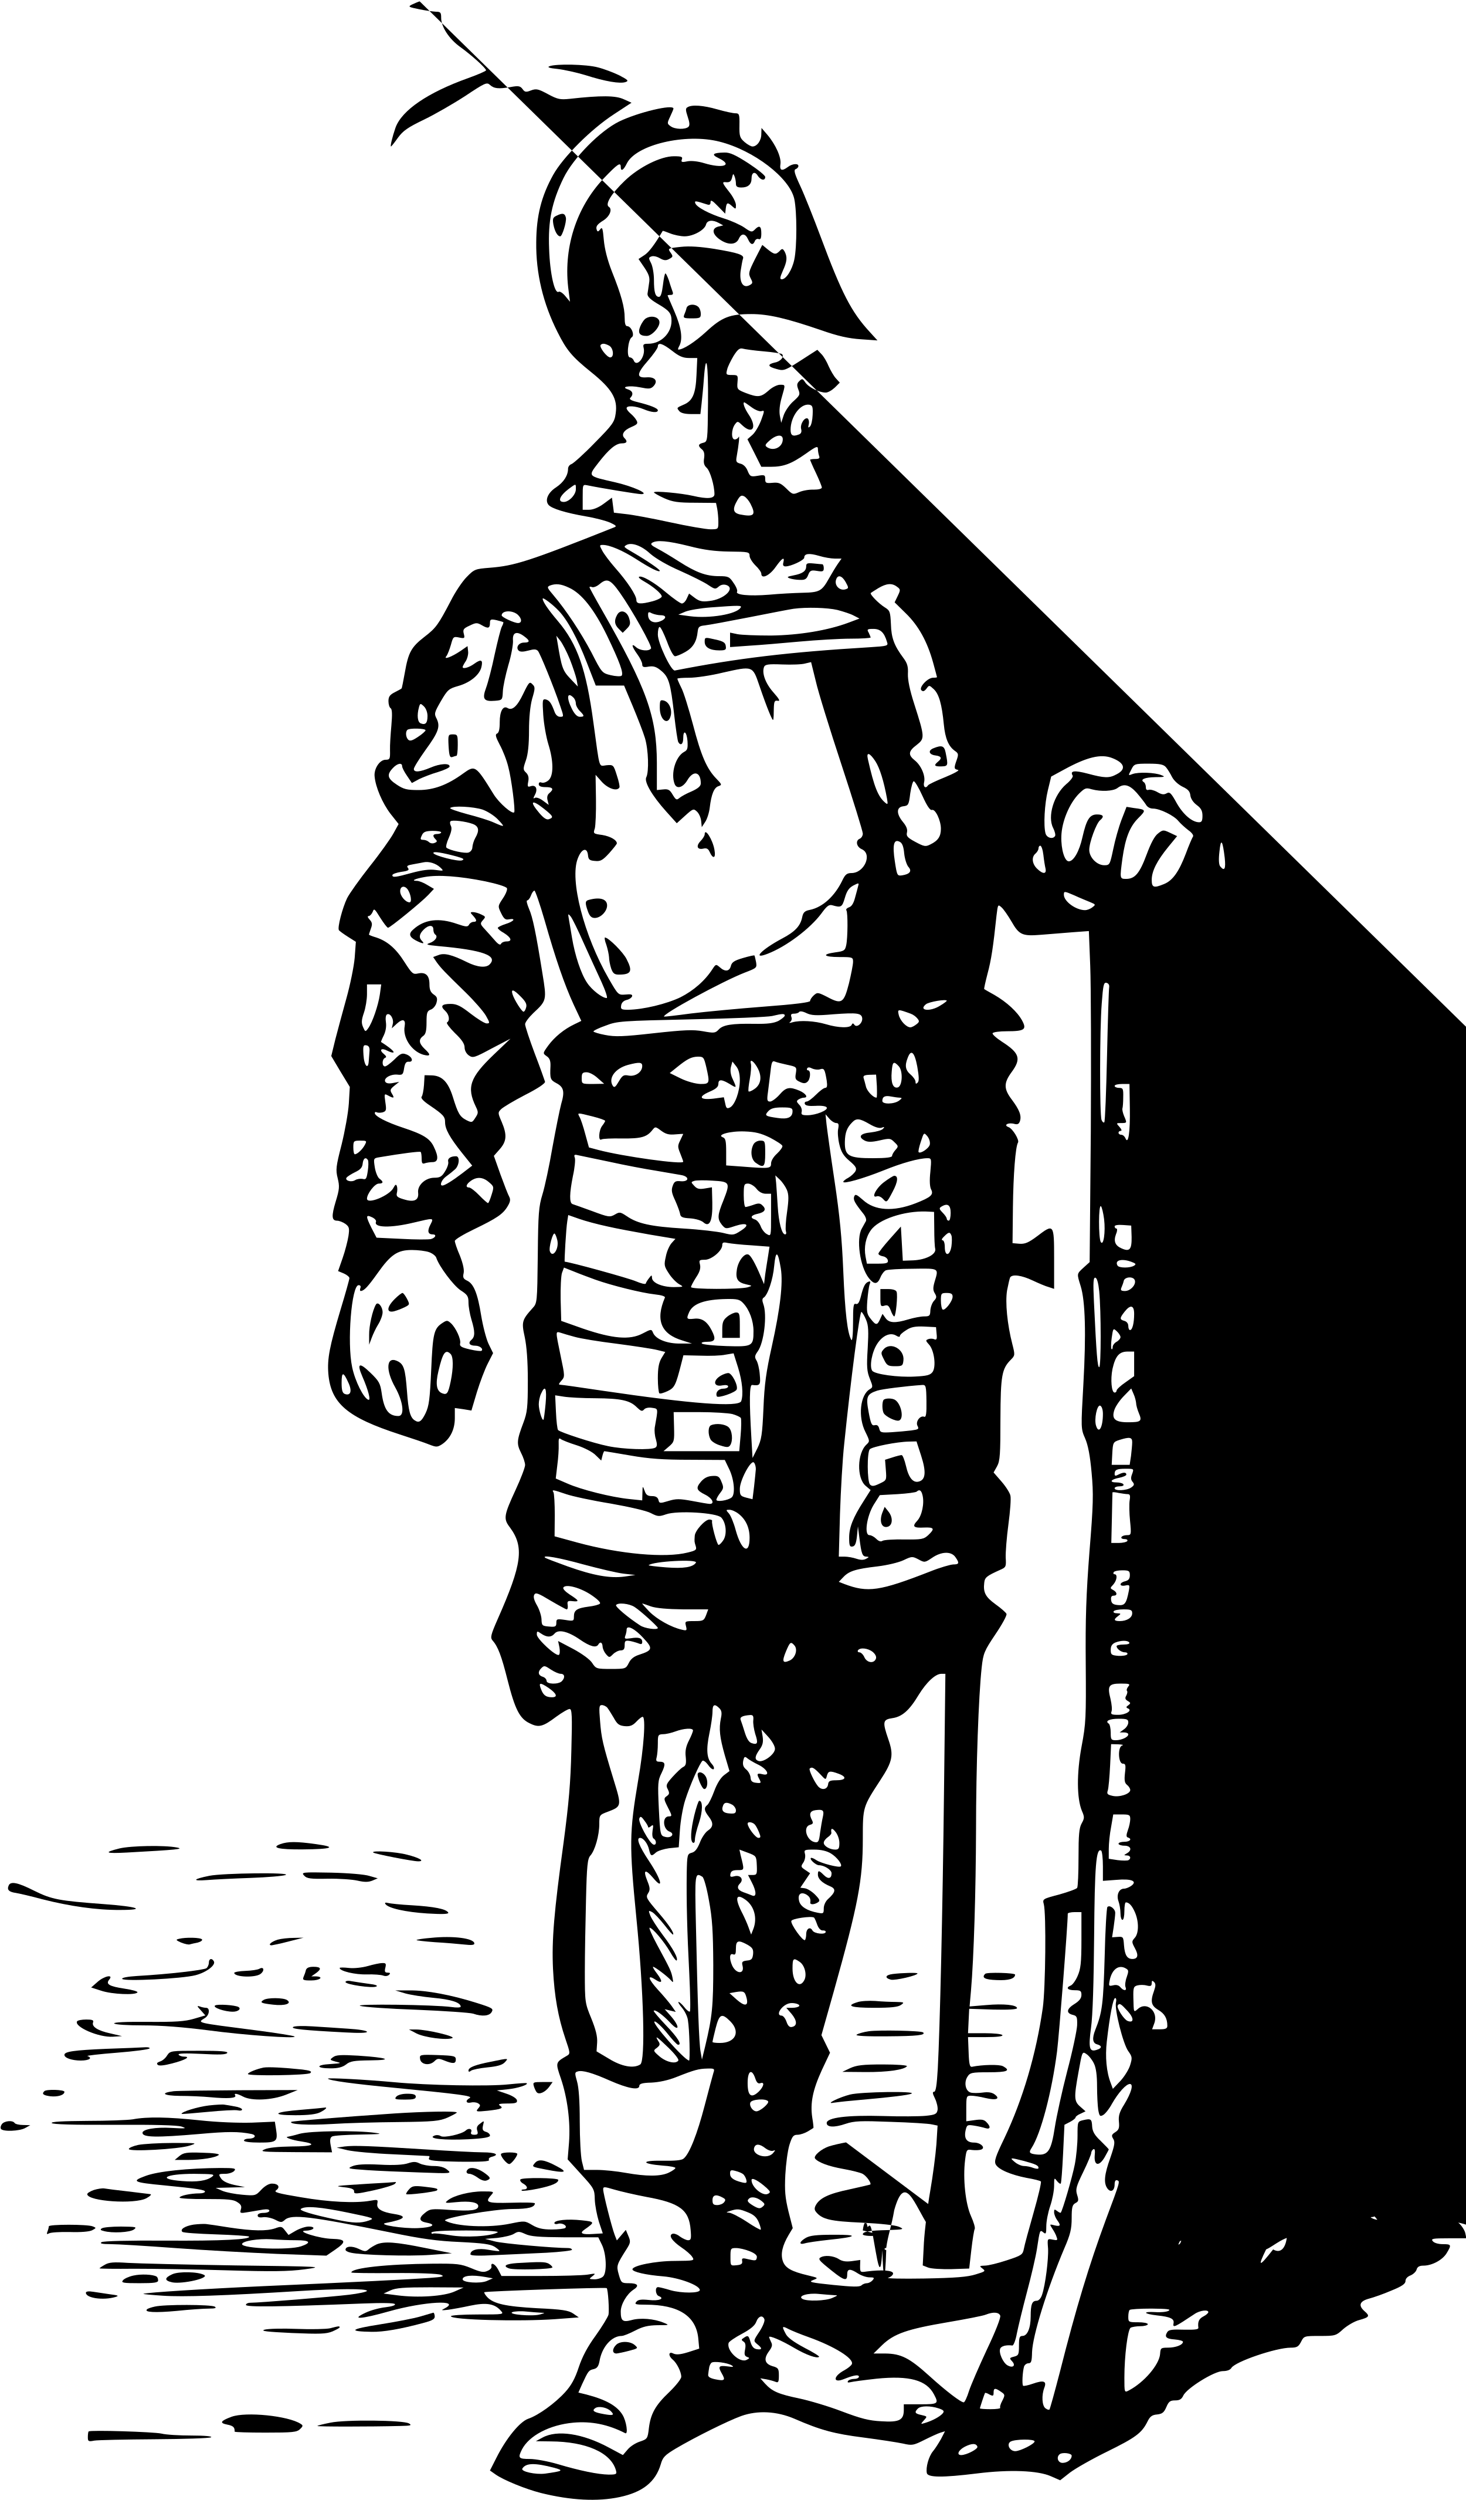 <svg version="1.0" xmlns="http://www.w3.org/2000/svg" width="751pt" height="1280pt" viewBox="0 0 751 1280"><g transform="translate(0,1280) scale(0.1,-0.1)" fill="#000" stroke="none"><path d="M2150 12793c-8-2-26-10-39-16-22-11-19-13 35-24 33-7 71-12 87-13 24 0 27-4 27-32 0-45 41-108 97-148 57-41 133-109 133-120 0-4-42-22-92-40-207-74-340-165-372-254-16-46-28-96-23-96 2 0 18 20 35 44 27 37 50 53 135 94 56 27 151 82 211 121 99 66 110 71 125 57 22-20 44-22 105-12 42 8 51 6 63-10 11-16 18-17 43-7 27 10 37 8 87-19 50-27 63-29 112-24 161 18 235 17 276-2l40-18-90-59c-118-77-260-219-311-310-61-110-86-209-87-345-2-159 35-314 109-460 47-94 74-126 172-205 107-86 137-137 126-212-6-44-15-57-107-150-55-57-109-105-119-109-10-3-18-14-18-24 0-34-22-69-61-95-42-27-59-66-39-90 16-19 88-41 192-59 48-8 104-23 124-32 32-15 35-19 18-25-435-173-507-196-636-206-73-6-78-7-117-47-22-22-59-77-81-121-65-124-76-140-136-186-67-52-82-79-1e2-182-8-44-15-81-17-82-1-2-17-10-34-19-26-13-33-23-33-46 0-16 5-32 11-36 8-5 9-31 4-88-4-45-8-102-7-128 1-44-1-48-23-48-30 0-60-46-56-85 5-56 40-137 81-191l42-53-27-49c-15-27-69-103-121-168-52-66-104-139-116-163-24-50-50-150-42-163 3-5 24-20 46-34l41-26-6-82c-4-45-23-138-42-206-19-69-45-164-57-211l-21-86 47-79 48-79-5-85c-3-47-20-141-37-210-29-113-31-129-20-173 10-41 9-56-10-118-23-76-21-99 7-99 10 0 29-7 42-16 20-15 22-22 16-63-4-25-17-76-30-113l-23-66 29-12c16-7 29-18 29-24 0-6-20-78-45-160-57-191-69-252-63-329 13-153 97-224 365-311 62-20 130-43 152-52 36-14 41-14 65 1 42 28 66 76 66 134v52l43-6 42-7 28 94c16 52 41 118 56 147l27 53-23 47c-12 25-29 91-38 145-18 113-38 163-72 179-19 9-23 16-18 38 4 17-3 49-19 90-15 34-26 68-26 75 0 8 44 34 98 60 116 56 148 77 172 117 14 23 16 35 9 49-6 10-26 62-45 114l-34 96 30 34c36 41 38 74 10 140-20 46-20 48-3 65 10 10 65 43 123 73 65 33 104 59 102 68-2 7-25 72-53 145-27 72-49 139-49 149 0 10 20 36 43 58 68 63 68 66 46 201-34 212-50 289-69 332-10 24-15 43-9 43 5 0 14 11 19 25 5 14 13 25 18 25 4 0 28-69 52-152 57-2e2 102-330 149-432l39-83-35-17c-53-25-103-66-135-110-28-39-28-39-7-54 15-10 20-24 19-51-3-63-1-70 29-86 39-20 45-43 26-107-8-30-28-130-45-223-16-94-39-201-51-240-19-62-22-96-24-313-3-242-3-244-27-270-54-60-57-70-40-147 10-47 16-122 16-225 0-137-3-162-23-215-34-90-35-107-12-153 12-23 21-51 21-63 0-12-22-70-49-128-60-130-63-147-29-191 74-1e2 63-187-62-469-36-82-39-95-27-110 28-31 46-79 77-202 38-150 62-198 113-222 47-24 68-18 136 33 30 22 61 40 69 40 12 0 14-32 9-212-4-166-13-270-40-473-49-355-61-498-54-646 7-140 26-247 64-359 24-70 25-75 8-85-60-35-60-34-32-116 34-1e2 50-224 42-329l-7-86 69-76c66-72 69-77 70-129 1-30 11-81 21-114l20-60-50-3c-58-4-71 4-43 23 54 38 53 40-15 47-72 8-140 1-140-14 0-5 8-7 18-4 20 7 50-9 38-21-4-4-36-8-70-8-46 0-71 6-1e2 23-37 22-39 22-112 7-110-23-279-15-333 15-23 12 250 60 347 60 79 0 112 9 112 29 0 4-54 5-120 3-126-3-138 1-103 40 15 17 14 18-44 18-66 0-148-21-178-45-19-15-16-16 42-10 70 7 113-1 113-20 0-22-36-27-143-20-96 7-104 6-130-15-33-26-31-43 8-50 55-10 30-25-45-28-73-3-206 17-165 26 1e2 19 115 35 46 46-66 10-93 27-88 53 4 22 2 22-37 15-75-13-210-7-354 18-120 20-141 26-127 36 22 16 11 34-22 34-15 0-36-12-54-31-29-31-31-32-98-26-37 3-83 12-102 20l-34 15 75 2 75 2-54 11c-36 8-59 19-69 34-14 22-13 23 21 23 19 0 40 7 47 15 11 13 2 15-71 15-166-1-321-17-384-41-74-27-63-33 96-48 173-17 209-23 209-32 0-5-12-9-27-9-47 0-103-12-103-22 0-4 61-8 135-7 110 0 141-2 161-16 19-12 23-21 18-37-6-20-4-21 37-14 24 4 59 10 77 13 20 3 32 1 32-6 0-6-13-11-30-11-18 0-30-5-30-13 0-9 9-12 29-9 15 2 43-4 61-13 29-15 33-15 49-1 34 31 131 19 546-65 156-32 234-43 351-48 120-6 157-11 179-25 15-10 25-19 23-21-1-2-27 1-55 6-54 10-93 0-93-23 0-7 38-9 130-4 72 3 189 9 260 12 72 4 130 11 130 15 0 5-8 9-18 9-76 0-337 23-377 34l-50 13 63 5c34 4 73 13 85 21 21 13 27 13 58-1 27-13 70-16 204-17h170l19-39c22-46 26-137 7-160-7-9-28-16-45-16-30 1-30 1-11 16 19 15 17 15-25 8-25-4-134-7-243-7h-198l-17 33c-16 30-40 41-34 14 1-6-8-16-21-21-19-9-36-6-83 14-54 22-71 24-199 23-233-2-415-22-415-45 0-3 98-4 218-3 125 1 227-3 241-9 20-8 10-11-60-16-97-7-370-21-849-42-306-14-590-32-615-39-5-2 40-6 1e2-10 101-7 311 0 699 24 192 12 346 13 346 1 0-5-42-14-92-20-90-11-460-41-505-41-13 0-23-5-23-11 0-12 167-10 596 7 104 4 163 3 167-3 4-6-15-12-48-16-29-3-75-15-102-28-80-37-25-34 120 7 181 51 373 61 285 15-20-10-18-11 17-7 22 3 73 12 114 21 81 17 124 11 156-25 18-20 17-20-118-20-77 0-137-4-137-9 0-19 352-28 535-15l120 9-29 20c-24 16-55 21-185 27-162 9-224 23-256 58-10 11-16 22-14 24 5 5 622 26 627 21 7-7 14-115 9-137-4-13-33-61-66-107-41-56-68-107-86-161-19-58-38-93-70-128-51-56-136-118-189-136-43-15-112-99-162-198l-34-67 30-21c40-28 152-74 231-94 153-38 290-45 403-21 118 25 184 77 211 168 10 36 21 47 76 80 98 58 267 142 336 167 84 30 182 25 273-14 133-58 203-77 353-96 84-11 175-25 203-31 47-11 54-9 110 19 32 16 69 33 82 37l23 7-20-39c-12-21-30-50-42-64-22-27-37-83-31-111 5-23 79-24 257-2 168 21 312 15 378-14l48-21 51 40c28 21 114 70 192 108 144 71 175 94 204 152 13 27 24 35 50 37 26 3 35 10 47 38 12 28 19 34 45 34 23 0 33 6 42 25 17 37 158 125 202 125 22 0 38 6 44 16 18 32 229 104 304 104 32 0 40 5 53 30 15 30 17 30 97 30 78 0 82 1 119 35 22 19 59 41 84 47 50 14 54 20 25 45-33 29-25 51 23 64 23 6 75 24 114 41 55 22 73 35 73 49 0 12 10 23 26 29 14 6 28 19 31 30 4 14 14 20 35 20 44 0 98 29 119 64 26 43 24 46-20 46-22 0-44 6-51 15-11 13-1 15 80 15h92l-6 28c-4 15-19 38-33 50-24 22-32 23-104 17-61-5-85-4-109 8-26 14-34 14-58 1-29-15-135-18-167-4-16 7-16 9-4 9 9 1 27 10 40 21l24 19-25 1-25 1 23 11c27 14 29 34 2 41-11 3-68-1-127-9-65-9-111-10-116-5-5 5-16 7-23 4-10-4-12 0-8 11 5 14-4 16-74 16-82 0-115 14-65 27 37 9 130 10 278 1l120-7-90 19c-130 28-268 41-340 34-72-7-75-9-95-48-8-16-26-36-40-45-13-9-21-11-17-4 5 8-5 18-28 28-38 15-43 38-9 43 82 12 87 34 12 57-74 22-212 45-269 45-62 0-151-19-143-31 3-5 25-9 49-9 54 0 65-14 26-34-16-9-40-34-53-57-23-40-60-68-95-70-41-2 35-17 92-18 70-1 90 8 81 37-6 17-1 20 36 24 48 5 88-5 88-23 0-7-11-9-32-5-40 7-73-8-40-18 26-9 66 1 121 31 38 20 72 23 89 8 2-2-7-23-18-49-24-49-22-48-140-61-30-3-66-12-80-20-25-14-24-14 17-15 47 0 63-14 34-29-28-15-71-14-121 4-54 19-84 19-1e2.0-10-12-10-15 4-15 9 0 16-4 16-10 0-5-9-10-21-10-11 0-40-11-63-25-52-30-79-25-70 14 14 63 27 92 46 102 20 11 20 11-2 26-29 20-24 54 25 165 60 134 75 186 75 256v64l-32-6c-23-4-53-27-96-71-70-72-92-81-92-36 0 44 19 90 71 169 70 107 74 126 48 212-18 60-19 75-9 1e2 9 21 19 30 35 30 32 0 45-20 52-81 7-62 33-95 63-79 20 10 24 22 35 82 5 35 7 37 36 31 23-4 36 0 54 17 40 37 32 81-19 107-64 32-65 33-46 131 19 98 12 137-26 154-28 13-28 16-9 42 16 21 19 74 8 115-6 25-17 25-123 6-23-4-41-2-52 7-16 12-18 124-24 1648-6 1324-5 1654 6 1731 13 93 12 97-10 142-23 46-23 48-10 179 12 125 11 136-8 191-18 55-18 62-4 120 13 51 16 142 17 522 2 593-3 529 45 549 30 12 75 16 179 16h138l33 101c34 104 95 240 131 290l20 28-22 43c-12 24-40 69-61 101-49 72-77 134-78 168 0 21-12 33-60 63-67 41-90 69-90 106 0 23-7 27-77 46-43 12-146 47-228 77-83 31-181 61-218 68l-67 12v55 54l-37-6-38-7-77 104c-98 131-121 185-158 362-17 78-30 145-30 148 0 3-19 16-43 30-56 33-93 87-122 179-14 41-29 72-35 70-29-7-50 12-65 58-9 27-21 50-27 52-6 2-34 1-61-2-35-5-57-14-71-31-16-18-32-24-66-26-25-1-74-3-110-4-58-3-75 1-155 37-88 39-90 41-88 73 1 19 14 59 30 90l29 56 56-3c87-6 95 27 31 125-38 56-41 98-10 117 14 9 28 5 71-18 39-21 60-27 81-22 23 6 26 10 20 34-8 34-29 50-72 57-18 3-49 7-68 10-64 10-73 30-71 165 0 66 6 123 11 128 6 6 34 6 72-1 85-15 117-1 108 46-9 44-68 169-117 246-50 80-108 199-108 224 0 10-17 39-39 63-73 83-141 244-141 334 0 21-10 44-29 65-16 19-46 66-67 105-76 146-238 258-404 280-140 19-203 31-232 46-28 15-78 73-78 92 0 5-21 17-47 26-25 9-96 47-157 86-118 74-170 96-253 110-43 7-60 17-95 54-43 45-98 70-106 48-2-7-12-22-22-34-15-19-30-23-96-26-44-2-83-8-88-13-6-5-1-9 12-9 13 0 25-7 28-15 8-19 21-22 134-35 205-23 3e2-54 341-111l22-32-74 7c-201 18-252 19-305 6-53-13-58-12-107 12-29 14-99 70-157 124-132 122-210 161-280 137zm913-338c32-8 81-27 110-41 44-23 49-28 32-34-28-10-105 3-205 35-46 14-110 28-144 32-43 4-54 9-41 14 34 13 188 10 248-6zm612-215c38-11 80-20 92-20 20 0 22-5 21-62-1-55 2-64 26-85 15-13 33-23 41-23 23 0 45 30 45 63l1 32 30-35c43-51 72-116 67-150-5-33 7-38 38-15 22 17 54 20 54 5 0-6-6-13-14-16-11-4-6-23 24-87 21-45 68-163 105-262 107-287 156-382 250-484l40-44-85 6c-62 4-117 16-205 47-178 61-270 82-356 82-111 0-151-16-231-90-59-54-118-92-143-92-3 0-1 9 5 19 19 36 10 95-25 176-19 44-35 81-35 82 0 2 7 3 16 3 11 0 14 5 9 18-3 9-12 34-18 55-7 20-15 37-18 37-4 0-9-27-13-60-5-40-11-60-20-60-19 0-26 23-26 88 0 31-7 70-15 85-13 25-13 29 2 34 9 4 28 0 43-9 21-12 32-13 48-4 20 11 21 13 7 33-15 21-14 22 52 29 46 5 99 1 171-10 126-21 156-31 148-51-3-8-8-37-12-63-7-58 13-90 46-72 17 9 17 13 5 36-12 24-10 32 23 98l37 72 28-23c34-27 41-28 61-8 13 14 16 13 26-4 14-28 12-50-10-98-15-34-16-43-5-43 22 0 53 48 64 101 14 65 14 244 0 310-23 108-208 250-384 294-173 44-427-16-474-112-17-35-31-43-31-18 0 27-16 16-87-58-143-151-210-363-180-577l7-55-24 29c-13 16-29 26-34 22-21-13-45 95-49 220-6 144 14 240 74 363 50 102 187 241 285 289 97 47 278 90 278 66 0-3-8-22-17-41-16-34-16-36 2-49 22-17 77-18 92-3 7 7 6 22-4 51-11 34-12 43-1 49 22 14 80 10 153-11zm159-276c47-31 86-62 86-70 0-21-23-17-38 6-15 25-32 17-32-14 0-30-18-46-52-46-21 0-28 5-28 19 0 11-3 28-7 38-6 16-8 15-13-7-5-19-12-24-29-23-25 3-23-2 21-58 15-20 28-47 28-59 0-22-1-22-18-7-25 23-30 21-34-10l-3-27-37 38c-28 29-38 35-38 21 0-12-5-16-17-12-62 20-66 20-61 6 7-20 73-55 148-78 36-11 82-32 103-46 34-24 39-25 53-11 24 25 34 19 34-19 0-25-4-33-14-29-7 3-16-2-19-10-9-23-22-20-35 9-14 31-34 32-47 3-14-32-53-34-95-6-42 28-46 59-10 68l25 6-22 12c-32 18-60 15-66-7-7-29-66-61-110-61-21 0-54 7-74 15-20 8-37 14-38 13-41-70-72-111-95-125l-29-19 30-44c24-36 29-52 24-80-3-19-6-44-8-54-1-14 13-28 51-51 61-35 72-49 72-88 0-63-54-117-119-117-24 0-28-3-24-20 12-45-35-105-51-65-3 8-12 15-19 15-19 0-10 91 9 103 17 10-2 57-23 57-9 0-13 14-13 43 0 53-17 116-65 236-24 61-38 118-42 164-5 58-8 67-18 53-10-13-14-14-18-3-6 17 1 28 35 49 32 21 46 57 27 69-21 13 13 68 82 134 73 70 184 125 251 125 40 0 46-3 41-16-5-14-1-16 28-10 21 4 55 0 85-9 98-30 152-11 74 26-38 18-28 27 31 28 28 1 56-12 123-55zm-713-934c22-13 26-60 5-60-17 0-58 54-49 64 9 9 21 8 44-4zm322-26c37-29 56-37 88-37h41l-4-87c-4-97-20-133-66-152-37-16-36-16-22-33 8-10 30-15 60-15h48l6 53c3 28 9 87 12 130 11 146 23 77 21-123-2-199-2-201-24-207-27-6-29-16-7-34 11-9 14-23 11-45-4-24 0-37 13-49 18-16 40-92 40-135 0-23-36-26-109-9-61 14-201 27-201 18 0-3 24-17 53-30 43-19 70-23 159-23l106-1 6-29c3-16 6-46 6-67 0-39 0-39-41-39-22 0-116 16-207 36-92 20-194 39-227 42l-60 7-5 38-5 39-42-31c-27-20-55-31-75-31h-33v65c0 65 0 65 25 60 56-12 256-45 275-45 46 0-43 40-135 61-141 32-139 29-85 99 55 71 90 1e2 121 1e2 26 0 30 10 13 27-18 18-3 41 36 57 30 13 34 18 26 33-5 10-19 26-30 35-12 10-21 22-21 28 0 15 45 12 87-5 40-17 73-20 73-6 0 11-39 26-103 42-34 8-45 15-38 22 17 17 13 35-11 43-42 13 5 22 60 11 45-9 55-9 69 5 26 27 9 49-34 46-54-4-53 18 7 86 27 31 50 64 50 72 0 23 24 16 73-22zm470-3c48-4 90-11 93-14 13-13-7-38-36-43-40-9-38-21 7-33 40-11 40-12 154 62l56 36 21-22c12-12 28-40 37-62 10-22 26-50 37-62l20-22-25-25c-15-14-35-26-47-26-33 0-86 26-104 51-14 21-17 22-31 8-13-12-14-21-5-44 10-25 7-30-25-59-20-17-42-49-50-71l-13-40-7 37c-4 23-1 56 9 91 20 70 21 67-9 67-13 0-40-13-58-30-39-34-54-36-117-12-43 17-45 19-42 55 3 36 2 37-28 37-30 0-32 2-25 28 3 15 19 46 33 70 21 33 31 41 47 37 11-3 59-10 108-14zm-63-286c19-14 41-23 51-20 16 5 16 2-2-47-11-29-31-63-45-75l-25-22 36-71 35-70h49c65 0 105 15 179 67 53 38 62 41 62 24 0-11 3-26 6-35 5-12 0-16-20-16-14 0-26-2-26-4 0-2 13-33 30-68 16-34 30-68 30-74 0-7-17-11-42-11-24 1-57-5-75-13-30-13-33-13-65 19-28 27-39 32-70 29-34-3-38-1-38 19 0 21-3 23-38 17-36-6-40-4-52 25-7 19-22 34-37 37-22 6-24 11-19 38 10 55 16 111 10 99-3-7-12-13-20-13-19 0-18 50 0 76 14 19 15 19 38-3 54-51 78-11 33 55-21 31-32 62-22 62 2 0 18-11 37-25zm313-39c-1-27-7-54-14-60-9-8-10-6-6 11 3 13 0 26-5 30-16 9-40-29-34-53 4-14 0-24-10-28-33-13-44-6-44 24 0 67 50 134 95 128 17-3 20-10 18-52zm-153-125c0-40-46-63-80-41-13 9-11 14 13 35 34 30 67 33 67 6zm-1060-256c0-28-35-65-62-65-34 0-21 32 27 68 37 27 35 27 35-3zm895-75c29-57 18-68-54-54-36 8-40 27-14 72 14 24 21 28 35 21 10-5 25-23 33-39zm-315-216c77-20 133-27 207-28 97-1 103-2 103-22 0-11 14-33 30-49 17-16 30-35 30-42 0-30 41-11 72 32 34 48 49 58 41 25-4-14 0-20 11-20 28 0 96 32 96 45 0 21 25 24 76 9 26-8 62-14 81-14h34l-19-27c-11-16-31-49-45-74-37-66-48-72-135-74-42-1-120-5-173-10-101-8-174-1-163 16 3 6-5 26-18 44-21 32-27 35-74 35-67 0-118 19-204 74-39 25-89 55-112 67-31 16-38 23-27 30 24 15 80 10 189-17zm-199-39c29-25 87-59 154-88 58-26 123-58 143-72 33-22 37-23 53-9 11 10 25 13 39 9 50-16-10-74-85-82-37-5-52-2-76 16l-29 22-12-26c-6-14-17-25-25-25-7 0-43 25-80 56-63 54-129 91-140 80-3-3 9-13 27-23 46-26 90-63 90-77 0-6-20-17-45-24-64-17-85-15-85 6 0 24-46 94-109 165-28 32-58 72-66 88-15 27-14 29 3 29 35 0 101-28 170-72 74-48 122-71 122-60-1 7-66 52-135 92-52 30-51 30-37 39 26 16 78-2 123-44zm1001-145c15-27 16-32 3-36-32-13-64 19-51 51 9 24 30 17 48-15zm-1157-54c63-89 167-275 160-286-10-16-57-12-77 7-26 23-22 3 7-37 14-19 25-42 25-51 0-14 6-17 33-12 26 4 40-1 65-22 38-32 47-61 66-227 8-70 17-132 21-138 12-20 25-10 25 20 0 47 18 35 22-15 2-37 0-46-18-55-43-24-69-110-48-164 11-28 43-18 65 19 31 53 69 44 69-16 0-14-14-26-47-41-27-11-55-27-63-34-14-12-18-9-34 17-15 26-23 30-50 27l-31-3v140c-1 239-52 380-281 781-35 61-64 114-64 117 0 4 6 4 13 1 8-3 25 4 38 15 38 32 55 26 104-43zm-260 25c64-29 128-109 194-244 66-137 87-195 75-207-5-4-30-3-55 3-45 11-46 12-99 116-54 102-129 216-197 296-30 35-32 40-16 47 30 11 56 9 98-11zm1680 5c18-13 19-16 4-47l-16-33 57-56c65-63 110-144 140-252 11-40 20-74 20-75 0-2-9-3-20-3-28 0-74-50-60-64 8-8 15-6 26 8 14 19 14 19 38-3 26-25 41-76 51-180 7-72 24-112 56-135 19-13 20-18 10-47-15-42-14-47 7-51 9-2-20-18-66-37-45-18-85-37-88-42-12-19-26-8-20 16 8 32-15 86-48 112-35 28-33 47 10 79 42 33 42 39-12 208-24 74-34 125-33 156 2 37-3 54-23 81-47 63-62 102-64 173-3 63-5 70-31 86-31 19-79 68-72 74 2 2 20 13 39 25 41 24 69 27 95 7zm-1733-123c45-47 96-141 144-265l46-118h73 72l45-107c25-60 53-132 62-162 18-60 21-172 7-2e2-13-23 30-96 102-176l54-60 42 38c41 37 44 38 61 22 11-10 20-31 22-49l3-31 17 26c10 14 21 48 24 75 8 67 22 102 45 109 18 6 17 9-11 38-49 50-78 116-120 277-22 82-48 167-60 189-11 22-20 43-20 46 0 3 27 5 61 5 33 0 110 11 171 26 156 35 153 36 188-66 39-115 69-187 71-175 2 6 3 30 3 55 1 39 4 45 20 42 14-3 9 8-22 43-41 46-60 99-48 130 5 13 21 16 93 13 49-2 102 0 118 5l30 7 24-97c12-54 72-247 132-429 60-182 109-341 109-352 0-11-7-22-15-26-24-9-18-42 10-54 55-25 13-122-53-122-23 0-32-7-46-36-39-82-102-140-169-153-25-5-33-13-38-39-9-43-37-73-102-107-107-57-158-111-74-78 96 37 217 129 274 205 29 40 40 48 57 43 45-13 50-10 64 38 10 35 21 51 43 63 29 15 30 14 25-3-2-10-10-37-16-60-7-27-17-44-30-48-11-4-18-11-14-16 8-13 7-141-1-178-6-28-11-31-56-37-72-10-60-24 21-24 68 0 70-1 70-25 0-14-10-64-21-110-26-101-37-109-110-70-49 25-52 25-70 9-10-9-19-22-19-29 0-7-76-17-237-29-131-10-299-26-373-35-74-10-136-17-138-16-14 11 301 182 415 226 60 23 61 24 56 54-3 16-7 31-8 33-2 2-28-4-59-13-44-13-57-21-62-41-7-28-30-31-57-6-19 16-20 16-36-8-39-61-98-112-165-146-71-34-190-63-269-64-34 0-38 3-35 22 2 14 12 24 27 28 14 3 26 11 29 19 3 9-6 12-33 9-38-3-38-3-87 82-127 221-201 507-158 615 19 50 47 59 52 18 2-24 8-29 36-31 28-3 39 3 73 40 21 24 39 46 39 50 0 17-33 36-75 43-45 6-47 7-38 33 4 15 7 83 6 151l-2 124 33-37c32-34 77-49 89-28 3 4-3 32-13 62-17 54-18 55-53 52-41-4-33-30-67 218-37 274-82 402-182 520-51 60-78 1e2-78 115 0 9 51-29 82-62zm932 16c-20-34-160-57-260-44l-59 8 35 15c19 8 78 18 130 22 149 11 162 11 154-1zm496-12c30-8 68-20 84-29l29-15-56-21c-107-40-253-64-397-66-74 0-152 3-172 7l-38 8v-37-37l98 7c53 3 169 13 257 21 88 8 206 15 263 15 56 0 102 3 102 6 0 3-5 14-10 25-10 17-7 19 24 19 37 0 56-19 70-67 7-20 3-21-91-27-413-25-674-56-996-119-19-3-87 140-87 184 0 22 4 39 9 39 6 0 22-34 38-75 16-44 33-75 41-75 8 0 32 10 53 22 39 22 58 53 63 104 3 25 8 29 37 32 19 2 122 21 229 42 107 21 209 41 225 43 66 9 173 6 225-6zm-1638-24c22-20 23-43 2-43-20 0-84 30-84 39 0 26 55 28 82 4zm733-3c34 0 28-21-8-33-32-10-57 5-57 35 0 15 3 17 19 8 11-5 32-10 46-10zm-807-35c2-2-1-12-7-23-6-11-22-75-37-143-14-68-34-144-44-171-21-57-12-71 46-66 37 3 38 4 40 48 1 25 14 85 28 134 15 49 25 106 24 125-4 43 18 52 56 24 32-23 32-33 1-33-28 0-44-25-28-41 7-7 23-7 49 0 29 8 41 8 50-2 11-13 80-181 113-279 20-58 20-58 0-58-12 0-23 10-29 28-16 43-26 57-45 61-16 3-17-4-12-80 3-46 15-113 26-149 27-86 28-161 1-185-10-9-26-15-35-12-9 4-15 1-15-8 0-10 11-15 35-15 38 0 44-10 19-31-10-8-13-21-9-36l6-24-30 22c-16 12-34 18-41 14-9-6-9-2 0 15 16 29 6 53-20 45-17-6-19-3-14 23 4 20 1 34-11 46-16 15-16 20-1 63 11 31 16 82 16 152 0 67 6 126 16 163 16 54 16 61 1 75-14 15-18 10-47-50-30-63-56-87-80-72-23 14-40-17-40-72 0-36-4-55-14-59-10-4-7-17 14-57 16-29 36-80 44-114 16-59 37-224 30-232-10-11-77 47-105 92-92 149-95 151-156 107-81-59-151-85-229-85-60 0-76 4-112 28-47 31-52 50-20 84 23 25 48 30 48 10 0-7 11-29 25-49l25-37 37 20c21 10 64 27 96 36 33 10 60 23 60 28 3 19-49 16-97-5-55-23-86-26-86-7 0 8 27 51 59 96 68 93 77 121 58 161-14 26-12 32 22 91 34 58 40 63 89 77 60 17 108 56 118 96 9 38-1 43-36 18-27-20-60-29-60-17 0 3 7 17 16 30 8 13 14 36 12 50l-3 27-36-25c-46-31-90-47-72-26 6 8 16 34 23 58 11 41 13 43 42 37 28-6 30-4 24 19-6 22-1 28 30 42 33 16 38 16 64 1 31-18 40-15 40 14 0 17 5 19 33 13 17-4 33-9 35-10zm341-190c15-38 31-86 35-105l6-35-39 41c-39 41-44 57-65 184l-6 35 20-25c11-14 33-56 49-95zm19-197c7-7 12-20 12-30 0-10 9-27 20-38 25-25 25-30 0-30-13 0-27 14-40 40-29 57-25 91 8 58zm-748-94c0-36-10-47-34-38-17 6-21 41-10 82 6 22 8 22 25 6 11-10 19-31 19-50zm-10-73c0-4-17-20-39-34-28-19-41-23-50-14-12 12-15 40-4 50 10 10 93 8 93-2zm2304-158c23-35 44-104 60-192 5-29 4-32-9-21-37 31-57 81-89 223-9 39 9 34 38-10zm1213 16c65-25 74-58 22-84-37-20-61-19-147 4-68 18-92 15-77-10 4-6-11-26-33-44-64-55-97-166-67-224 9-18 13-36 10-41-11-19-43-10-49 13-11 40-5 151 12 221l17 70 70 38c114 62 185 79 242 57zm275-46c9-10 23-33 32-51 10-19 32-39 54-50 28-13 38-24 40-45 2-16 15-36 33-49 22-16 29-30 29-55 0-25-4-33-17-33-36 0-82 40-115 98-29 53-36 59-52 50-14-8-26-6-48 7-16 9-36 14-44 11-9-3-14 1-14 14 0 10-5 22-10 25-22 14 4 25 58 26 49 0 53 2 32 10-32 14-118 17-148 6-23-9-23-9-7 22 15 30 17 31 89 31 57 0 76-4 88-17zm-1246-149c23-51 39-74 48-71 17 7 46-53 46-96 0-39-14-61-53-80-25-13-32-12-77 12-41 22-48 30-44 48 4 16-2 32-20 54-35 42-35 77 2 81 25 3 28 7 35 66 5 34 13 62 18 62 6 0 26-34 45-76zm1097 17c19-22 40-49 47-60 7-13 21-21 37-21 35 0 108-36 130-64 10-12 33-33 50-46 20-14 29-28 24-34-4-6-21-45-36-86-35-92-67-138-111-156-53-22-64-19-64 21 0 45 27 98 85 169l45 55-36 17c-34 16-37 16-61-3-18-13-37-49-59-108-36-97-60-125-105-125-33 0-33 1-19 105 15 106 38 163 81 206 42 42 41 44-23 52l-37 6-26-67c-14-37-33-104-42-149-17-80-18-83-46-83-38 0-77 40-77 79 0 38 36 135 55 151 23 19 18 30-15 30-38 0-54-25-75-117-16-72-45-123-70-123-21 0-40 61-38 128 2 75 41 169 91 219 29 28 35 31 64 22 48-13 110-10 132 6 33 25 61 18 99-24zm-3035-83c46-37 49-43 25-52-12-5-27 4-50 31-53 62-40 73 25 21zm-316-3c25-9 60-31 78-50 39-41 38-42-21-16-24 11-86 30-137 43-51 14-89 27-86 31 13 13 120 7 166-8zm-49-74c30-12 34-33 12-71-8-14-14-35-15-47 0-12-8-24-20-28-18-6-97 11-113 25-4 4 1 26 12 50 13 30 17 49 11 61-5 9-6 20-2 24 8 8 78 0 115-14zm-163-43c0-4-9-8-20-8-23 0-26-10-8-28 9-9 7-13-6-18-10-4-22-2-29 5-6 6-19 11-29 11-15 0-16 4-7 23 8 18 19 22 54 23 25 0 45-3 45-8zm2372-108c3-28 13-59 22-69 19-21 7-37-34-43-24-3-25 0-36 72-13 85-5 116 25 1e2 13-6 20-25 23-60zm1642-22c6-57-1-71-23-44-7 8-9 35-4 76 7 71 16 60 27-32zm-929 15c3-27 8-58 11-70 6-29-13-30-43-1-26 25-30 60-8 78 8 7 15 19 15 26 0 8 4 14 9 14 6 0 13-21 16-47zm-3006-8c35-10 42-14 28-20-19-8-147 25-147 38 0 9 44 2 119-18zm-84-56c20-19 19-19-25-13-31 4-68-1-120-15-83-23-1e2-25-1e2-12 0 6 20 13 45 17 36 5 43 9 35 20-9 10-3 14 27 19 21 4 45 8 53 10 27 6 64-6 85-26zm229-71c62-13 111-28 113-36 3-7-6-30-21-52-26-39-26-40-9-75 14-29 22-36 40-32 39 7 25-11-17-24-22-7-40-16-40-20 0-4 13-16 30-25 39-24 46-44 16-44-14 0-27-6-29-12-4-9-15-3-32 17-15 17-38 43-52 58-24 26-24 29-9 46 15 17 14 18-9 29-14 7-33 12-42 12-15 0-15-2 0-18 21-23 21-32 2-32-7 0-18-6-22-14-7-13-16-12-63 4-92 32-165 23-222-28-26-22-22-39 12-57 35-18 48-19 32-3-17 17-15 35 8 58 25 25 50 26 50 1 0-11 4-22 10-26 15-10 0-33-28-43-23-8-17-10 43-16 228-20 308-49 263-94-19-19-64-14-116 12-77 38-116 48-146 36l-27-10 19-28c23-31 39-48 148-154 44-43 90-96 103-118 21-37 21-40 4-40-10 0-47 23-82 50-51 40-72 50-102 50-46 0-55-11-29-35 21-19 26-50 10-60-5-3 13-27 40-54 35-33 50-55 50-74 0-15 9-32 22-41 20-14 28-12 117 36l96 50-87-83c-121-116-138-166-91-264 14-29 14-34-2-58-16-25-18-26-46-12-34 18-43 34-69 118-24 77-55 109-107 111l-38 1-3-50c-2-27-7-54-12-60-6-7 9-23 42-45 69-47 78-57 78-86 0-35 24-78 86-156l53-66-52-40c-50-38-89-62-101-62-16 0-3 31 20 47 14 10 34 26 45 36 22 20 26 67 5 67-28 0-44-11-40-28 3-9-5-32-16-49-16-27-26-33-55-33-46 0-88-39-83-77 4-38-20-50-72-34-35 10-41 16-37 33 3 11 3 27 0 35-4 11-8 9-17-8-19-40-136-88-136-56 0 25 40 77 60 77 24 0 26 9 4 25-9 6-20 33-24 58-7 46-7 47 24 52 118 20 206 31 211 27 3-3 5-19 5-35 0-22 4-28 16-23 9 3 27 6 40 6 29 0 32 26 7 77-20 44-55 65-158 99-85 28-145 59-145 75 0 6 5 7 10 4 6-3 19-3 31 0 18 6 19 12 13 52-6 43-6 45 14 34 30-16 34-14 20 9-11 18-10 23 12 41l25 20-32-6c-20-4-34-2-39 6-11 18 26 40 61 37 27-3 30 0 35 32 4 25 10 35 23 34 27-3 20 25-10 37-23 9-31 6-63-26-20-19-41-35-48-35-16 0-16 37 1 44 8 3 6 9-7 20-26 21-12 33 19 16 14-7 27-11 31-8 4 5-24 28-64 53-1 1 5 16 14 34 10 21 14 45 11 67-3 19-1 36 5 40 16 10 37-23 30-49l-5-22 26 24c30 27 46 22 40-13-11-58 35-128 95-146 38-10 41-1 7 30-29 28-32 48-7 66 13 9 17 27 17 70 0 49 3 58 22 65 12 4 25 20 29 35 6 22 3 31-14 42-16 11-22 25-22 52 0 46-19 64-58 56-26-6-31-2-69 57-44 70-88 108-145 127-21 6-38 13-38 15 0 2 5 16 10 31 8 21 7 31-6 45-11 12-13 19-5 19 6 0 15 10 20 21 7 20 10 17 39-30 18-28 35-51 40-51 10 0 171 131 206 168l29 31-34 20c-19 12-43 21-53 21-33 0-11 11 41 20 67 12 178 4 307-22zm-397-40c17-22 25-68 11-68-20 0-48 32-48 57 0 25 21 31 37 11zm3498-67c29-12 29-13 10-27-10-8-27-14-36-14-48 0-109 45-109 79 0 19 2 19 53-3 28-13 65-28 82-35zm-404-98c40-70 55-77 153-69 45 4 118 9 162 13l82 6 7-179c4-99 5-480 3-847l-6-669-31-28c-36-33-35-30-15-95 24-77 28-246 14-499-13-230-13-231 9-281 15-35 25-87 33-175 10-108 9-162-11-405-17-222-21-341-19-575 2-274 1-304-21-420-26-139-25-267 1-331 14-32 14-38-1-65-13-23-16-59-16-174 0-80-3-150-7-156-4-6-46-21-92-34-84-22-86-23-79-49 13-46 9-432-5-531-34-237-102-468-197-668-45-93-53-117-44-134 14-26 77-53 159-69 36-6 68-14 72-18 4-3-13-75-37-159-24-84-47-168-50-186-6-30-11-34-88-59-45-15-95-27-112-27-28-1-29-2-12-15 17-13 15-15-35-30-41-13-102-18-263-21-115-2-199 0-185 4 14 4 25 14 25 22 0 16-59 20-135 10-33-5-34-4-34 27l1 32-43-6c-31-4-50-1-68 11-27 17-73 21-94 7-10-6-4-15 22-37 1e2-83 116-89 116-49 0 30 15 31 55 5 17-11 43-20 59-20 24 0 27-2 16-15-7-8-20-15-29-15-9 0-22-5-28-11-9-9-46-8-144 2-116 12-129 15-104 25 28 11 28 11-26 24-85 20-117 38-129 74-12 36-2 79 30 133l21 35-22 86c-17 71-20 105-16 187 3 55 12 124 21 153 14 44 20 52 42 52 13 0 37 8 52 17 15 9 28 17 29 18 1 1-1 24-6 53-11 74 2 140 49 243l42 89-22 45-22 45 63 223c126 450 149 571 149 783 0 163 0 162 90 3e2 63 96 69 128 41 208-31 90-29 102 20 109 50 7 87 39 135 119 40 65 86 108 116 108h21l-7-597c-7-618-21-1220-32-1425-5-85-10-118-19-118-9 0-8-9 5-35 9-19 15-45 13-58-4-21-12-25-61-30-31-3-130-4-221-1-181 5-286-8-286-36 0-22 39-24 97-4 45 15 77 16 233 10 99-3 193-9 209-13l29-6-6-96c-4-53-18-161-32-241-14-80-28-198-32-262l-6-117 28-11c16-6 69-9 119-8l91 3 11 96c6 53 14 101 17 106 4 6-5 36-19 67-28 62-42 191-30 287 7 54 8 55 36 51 17-2 37-1 46 2 25 9-2 36-36 36-37 0-52 20-44 60 7 31 9 32 43 27 20-3 46-9 59-13 26-8 29 7 5 31-12 13-26 15-60 10l-43-6v65c0 63 1 66 24 66 14 0 47-5 75-12 56-13 77-4 46 19-14 10-33 13-61 9-22-3-50-3-61 0-27 7-36 52-17 81 13 21 22 23 109 23 95 0 115 8 73 31-19 10-106 8-159-3-11-2-15 14-17 75l-3 77h91c58 0 89 4 85 10-3 6-44 10-91 10h-85l3 63 3 62 123-4c77-2 122 1 122 7 0 17-69 24-158 16l-85-7 7 79c15 172 25 515 26 824 0 324 13 686 29 833 8 72 13 84 70 169 34 50 60 97 57 105-3 7-28 29-56 49-51 37-64 60-58 110 3 28 12 35 83 67 28 12 30 16 27 62-1 28 5 104 14 171 9 67 14 133 10 147-3 14-24 47-46 72l-40 46 18 32c15 28 17 62 17 242 1 224 7 257 54 304 21 21 21 24 7 79-26 101-37 213-27 275 6 31 13 62 16 67 11 17 58 11 115-16 30-14 67-30 83-34l27-9v155c0 180-1 180-89 113-43-32-61-39-89-37l-35 3 2 185c2 166 13 309 26 330 8 13-27 71-48 79-28 10-4 25 28 17 18-5 25-1 30 14 9 28-3 58-41 109-42 55-43 85-3 140 52 70 43 99-49 158-29 19-50 38-47 43 4 6 36 10 73 10 91 0 103 9 78 55-24 44-78 94-142 131-27 15-50 28-52 30-2 1 6 36 17 79 19 70 29 137 46 298 7 57 7 58 26 41 11-10 33-42 50-71zm-2191-111c29-64 70-154 91-199 21-46 33-83 27-83-23 0-77 42-101 79-31 46-62 140-77 231-6 36-13 79-16 95-5 28-4 29 10 12 8-10 38-71 66-135zm2692-227c-2-11-7-170-11-352-4-183-10-336-14-339-4-4-10 2-14 12-10 25-10 459 1 597 7 93 10 108 24 105 10-2 16-11 14-23zm-3736-36c-8-56-38-144-60-174-14-19-15-19-26 6-9 21-9 35 4 73 9 26 16 69 16 96v50h36 37l-7-51zm723-13c25-25 31-39 26-55-3-12-9-21-13-21-9 0-47 60-56 88-10 31 5 27 43-12zm2181-20c0-2-15-14-34-25-50-32-113-26-73 7 15 13 107 28 107 18zm-580-69c122 9 144 6 147-21 2-25-28-50-40-33-6 9-10 9-14 0-7-18-69-16-132 3-57 17-132 21-171 10-16-5-20-4-12 2 7 5 10 16 6 25-4 13-1 17 14 17 12 0 23 4 26 9 4 5 19 3 37-6 25-12 49-14 139-6zm395 3c12-4 27-15 34-24 12-14 11-19-5-31-10-8-24-15-30-15-21 0-53 34-60 64-7 30-5 30 61 6zm-645-10c0-5-15-17-32-27-25-12-55-16-123-15-116 2-162-5-184-30-17-18-24-18-80-8-51 9-95 7-251-10-160-18-199-19-250-9-33 6-60 15-60 18 0 4 28 18 63 30 59 23 80 24 437 32 206 4 393 12 415 17 55 13 65 13 65 2zm-2127-180c-1-14-3-38-4-53-3-47-24-23-27 32-3 46-1 52 15 49 12-2 17-11 16-28zm2806-81c9-52 10-74 2-82-8-8-11-7-11 4 0 9-11 25-25 37-27 23-31 46-15 86 17 46 35 30 49-45zm-1081-2c19-84 18-87-30-87-25 1-67 12-1e2 28l-57 28 36 29c54 44 75 54 108 55 29 0 31-3 43-53zm265-9c22-44 14-83-20-105-13-9-26-14-28-11-3 3 0 31 6 63 6 32 8 67 6 77-9 32 16 15 36-24zm151 20c47-10 48-11 43-43-5-28-2-34 20-44 19-9 29-9 39 0 16 13 19 59 3 59-5 0-7 5-4 10 4 7 13 6 26-1 11-5 29-7 39-4 22 7 25 2 35-57 4-28 2-38-8-38-7 0-28-16-47-35-19-19-40-35-48-35-7 0-12-6-9-12 3-9 21-12 55-10 28 2 53-1 57-8 9-14-55-40-99-40-28 0-33 3-29 19 2 10-3 26-13 35-14 15-15 19-3 27 8 5 20 9 27 9 24 0 11 21-23 36-51 21-68 18-102-21-17-19-39-35-48-35-15 0-17 7-11 48 3 26 9 73 13 105 5 48 9 57 22 52 9-4 38-11 65-17zm-744-6c0-31-35-55-69-49-26 5-32 2-51-30-17-29-23-34-31-22-24 39 12 89 79 107 57 15 72 14 72-6zm5e2-73c0-57-25-126-50-139-16-8-20-5-25 21l-7 31-53-7c-70-8-81 9-21 35 33 14 46 25 46 40 0 25 16 25 58 0 37-23 37-22 16 24-11 22-14 44-10 62l8 29 19-24c13-16 19-39 19-72zm814 72c23-25 19-104-6-109-24-5-35 26-30 81 4 52 10 56 36 28zm-1542-61 33-29-57-1c-58 0-58 0-58 30 0 25 4 30 25 30 14 0 39-13 57-30zm1430-41c1-32 1-59-2-59-17 0-49 34-54 57-4 16-9 35-12 44-3 11 4 15 30 16l34 1 4-59zm1296-113c2-123-8-191-23-153-4 9-13 17-21 17-8 0-14 5-14 10 0 6 5 10 12 10 6 0 3 9-7 20-18 20-17 20 8 20 31 0 31 0 15 37-6 15-10 33-8 38 2 6 4 31 4 57 1 43-1 48-21 48-13 0-23 5-23 10 0 6 17 10 38 10h38l2-124zm-1179 54c13-1 13-3-3-15-25-19-86-20-86-2 0 22 13 29 44 23 16-3 36-6 45-6zm-549-69c0-32-24-43-77-35-63 9-68 12-47 35 13 14 31 19 71 19 45 0 53-3 53-19zm-1025-27c36-9 65-19 65-23 0-3-7-15-15-25-18-23-21-81-4-70 6 4 54 6 106 5 97-1 126 7 154 42 16 20 16 20 47-3 23-17 40-21 71-18 23 2 41 3 41 2 0 0-7-15-15-32-14-28-14-34 0-68 8-20 15-39 15-42 0-16-309 27-434 60l-49 13-19 69c-10 38-23 77-29 87-12 23-14 23 66 3zm1249-34c12 0 14-7 10-29-4-17-1-53 6-81 9-38 21-58 52-84 33-28 38-38 30-53-6-10-22-25-36-33-14-7-26-17-26-21 0-12 1e2 16 205 58 96 39 183 63 227 63 20 0 20-4 14-70-5-45-3-77 4-90 14-27-1-40-80-71-114-44-209-38-269 17-33 29-40 32-45 18-6-16 1-31 45-86 12-14 19-32 15-40-4-7-13-24-21-38-30-52-10-196 36-254 27-34 44-33 59 3 6 16 19 33 28 37 10 4 72 8 140 8 135 2 131 4 110-66-9-31-9-44 1-60 10-17 10-23-5-39-9-10-17-32-18-49-1-27-4-30-32-30-17 0-53-7-80-15-69-21-1e2-19-118 7l-15 21-12-26c-15-34-22-34-49 1-19 23-21 36-17 92 3 36 8 73 12 84 6 13 4 17-5 14-18-6-27-24-40-76-8-31-15-42-26-38-12 4-14-12-14-97 0-62-4-96-9-87-20 35-32 139-41 351-7 168-18 284-45 464-20 132-38 263-41 290l-5 50 19-22c11-13 27-23 36-23zm170-5c27-16 50-23 62-19 15 6 17 4 7-6-6-7-35-15-62-18-55-5-67-23-31-42 16-8 36-8 76 1 52 12 56 11 76-9 21-20 21-22 5-40-9-10-17-24-17-30 0-8-30-12-99-12-124 0-144 12-143 83 1 49 11 74 38 101 21 22 38 20 88-9zm-509-70c32-17 61-35 63-42 2-6-11-24-27-39-18-16-31-37-31-51 0-26-8-27-147-16l-83 6v69c0 56-3 70-17 75-35 13 39 33 112 30 54-2 83-9 130-32zm818-36c-5-19-48-48-57-38-3 2 2 26 11 53 16 49 16 49 34 28 10-13 15-31 12-43zm-2894-1c-13-24-38-47-51-48-5 0-8 16-8 35 0 33 2 35 35 35 34 0 35-1 24-22zm1256-87c77-17 183-37 235-45 52-9 110-19 128-22 44-7 44-35 0-32-27 3-34-1-42-24-8-22-5-37 13-75 12-27 23-57 25-68 2-16 12-21 52-23 28-2 57-11 67-20 32-29 48 7 46 101l-2 78-36-6c-29-5-41-2-55 14-17 18-17 19 1 25 10 3 52 4 93 1 90-5 92-9 56-101-31-76-32-94-8-125 19-22 20-22 68-6 62 20 78 6 28-25-35-23-40-23-88-11-28 7-121 18-206 23-165 10-234 25-289 63-33 22-37 23-62 8-25-14-32-13-115 18-49 18-95 34-101 36-17 6-16 54 2 144 9 40 13 82 10 92-6 17-3 19 17 14 13-3 86-18 163-34zm-1240 9c3-6 3-31-1-56-6-39-9-45-26-40-11 2-28 0-38-6-20-13-54-3-45 12 4 6 23 18 43 28 28 13 38 24 40 45 3 27 16 35 27 17zm2146-152c10-25 10-48 1-113-7-46-9-90-6-99 3-9 2-16-4-16-17 0-33 61-38 145-3 44-6 97-8 118l-4 39 23-22c13-12 29-36 36-52zm-1526 39c26-22 26-24 13-65-7-23-15-42-18-42-3 0-24 18-45 40-21 22-45 40-52 40-20 0-15 17 9 34 31 22 62 20 93-7zm1370-33c13-17 31-26 48-26h27v-110c0-108 0-109-21-97-12 6-26 24-32 40-6 16-19 32-29 35-27 8-22 22 12 29 38 8 47 23 27 42-12 13-21 14-48 4-17-6-36-11-40-11-5 0-9 27-9 60 0 55 2 60 22 60 12 0 32-12 43-26zm995-124c0-22-4-40-10-40-5 0-10 5-10 10 0 6-10 20-21 31-17 17-19 23-8 30 33 21 49 10 49-31zm786-32c8-66-3-140-17-117-12 19-12 196 1 183 5-5 12-35 16-66zm-870-48c0-47 2-94 5-104 6-28-47-56-112-59l-54-2-5 88-5 87-57-64c-32-36-58-69-58-75 0-5 10-11 22-13 13-2 24-11 26-20 3-15-5-18-52-18h-55l-7 36c-9 49 1 99 27 135 39 56 171 1e2 284 96l40-2 1-85zm-2860 34c-12-30 75-32 192-4 106 25 105 26 87-10-17-32-13-50 11-50 22 0 16-17-8-24-13-3-81-3-151 1l-128 6-25 48c-31 62-31 72 1 57 14-6 24-17 21-24zm1184-23c47-11 145-29 218-42l132-22-19-21c-11-12-25-42-30-69-10-44-9-50 16-88 14-22 38-46 52-54 25-14 24-14-27-15-60 0-112 22-112 48-1 15-2 15-15-2-8-10-16-23-17-28-2-5-25 1-51 12-34 15-338 99-364 1e2-3 0 7 171 13 207l5 32 57-20c31-11 95-28 142-38zm2687-54c1-65-10-78-53-58-32 14-40 37-27 72 7 16 7 29 2 29-5 0-9 5-9 11 0 6 17 9 43 7l42-3 2-58zm-2942-17c10-44-24-94-38-57-7 18 15 97 24 91 4-2 10-17 14-34zm2019 24c3-8 3-33 0-55-8-50-34-54-34-4 0 20-5 35-12 35-6 0-3 9 8 19 24 24 30 25 38 5zm-1025-50 93-7-7-46c-4-25-11-68-15-96l-6-50-17 40c-29 69-52 109-64 112-20 7-51-33-58-76-8-49 3-67 48-77 32-7 32-7 7-15-40-11-290-11-290 1 0 6 12 28 26 50 19 28 24 47 20 65-6 23-4 25 25 25 34 0 89 46 89 75 0 14 6 16 28 11 15-3 69-9 121-12zm-1651-35c17-6 34-19 37-29 14-43 87-141 124-166 36-23 41-31 41-64 0-20 7-59 15-86 19-62 19-88 0-104-19-16-10-30 20-30 23 0 42-16 32-26-3-3-30 0-60 7-43 10-53 16-50 30 6 21-22 81-47 104-18 16-21 16-44 1-43-28-49-53-57-239-7-152-11-185-29-223-21-43-34-51-56-36-23 15-32 50-39 147-9 118-16 141-51 157-55 25-60-46-9-136 41-74 49-146 16-146-51 0-74 32-86 119-7 48-13 60-59 104-56 54-69 47-40-20 31-71 45-125 31-120-24 8-68 95-83 167-27 126-3 420 33 420 9 0 13-6 9-15-3-8-2-15 2-15 17 1 36 21 86 91 68 96 102 119 176 119 31 0 71-5 88-11zm1802-84c12-75-3-204-46-398-29-130-38-193-43-317-6-136-10-161-31-205l-25-50-6 105c-11 187-10 271 4 269 41-5 44 0 39 54-2 28-10 61-17 72-10 16-9 24 6 45 33 44 50 189 29 244-6 17-6 27 2 32 21 13 48 93 54 163 8 82 19 77 34-14zm1797 34c22-8 24-12 13-19-20-13-77-13-85 0-17 28 22 38 72 19zm-2747-91c84-30 238-68 303-75 36-4 56-10 53-17-49-115-20-186 89-219l50-16h-60c-67-1-125 22-139 54-9 21-9 21-55-3-65-34-153-26-303 25l-113 40-3 110c-1 60 2 122 7 136l10 27 53-21c29-12 78-30 108-41zm2581-59c10-101 10-389 0-389-9 0-14 64-27 334-5 104-3 127 8 124 8-3 15-29 19-69zm182 57c9-22-21-56-50-56-20 0-24 4-18 18 4 9 10 25 12 35 6 20 48 23 56 3zm-933-85c0-23-39-73-51-66-5 4-9 24-9 46 0 37 2 39 30 39 23 0 30-5 30-19zm-1072-34c31-33 52-90 52-142 0-78-5-81-138-77-65 2-121 8-126 13-6 5 5 9 27 9 41 0 46 13 23 58-24 47-51 65-91 60-38-4-40-1-24 35 20 43 80 64 190 66 56 1 69-2 87-22zm2002-54c0-47-9-83-21-83-5 0-9 9-9 21 0 12-8 23-20 26-25 7-25 14 1 47 30 38 49 34 49-11zm-1373-31c12-28 13-59 8-146-6-94-4-118 11-155 16-40 16-44 1-53-51-28-63-144-23-221 22-45 22-47 5-63-48-44-51-171-5-211l26-22-36-57c-54-84-74-134-74-187 0-41 3-48 18-45 12 2 18 16 22 53l5 50 8-63c10-79 15-92 36-92 14-1 14-2-2-11-13-7-27-7-49 0-17 6-45 11-61 11h-30l6 218c4 119 13 282 22 362 33 323 79 678 88 673 5-3 16-21 24-41zm361-71c3-27 0-33-12-28-9 4-23 4-32 0-13-5-12-8 5-27 27-29 38-114 18-141-12-16-30-20-90-23-87-5-207 12-219 30-15 23-1 97 26 138 28 43 68 60 98 41 11-7 18-7 18-1 0 6 15 19 33 30 24 16 46 20 92 18l60-3 3-34zm942-17c0-7-9-18-20-24-11-6-20-18-20-27 0-9-3-14-6-10-3 3-3 29 1 57 7 50 8 51 26 34 10-9 19-23 19-30zm-2795 1c28-8 124-24 215-35 91-12 184-26 207-32l41-10-19-31c-14-24-19-51-19-104 0-39 4-74 8-77 5-3 24 3 43 12 35 17 41 30 69 140l11 43 87-2c48-2 106 0 128 5l42 7 23-73c22-71 28-139 16-172-13-32-252-14-707 53-113 17-211 31-219 31-11 0-9 5 5 21 18 20 18 23-4 127-27 131-27 126 1 118 12-4 45-14 72-21zm-637-87c15-15 15-71 1-140-13-62-19-71-43-62-30 11-36 47-20 114 22 94 36 114 62 88zm3502-51v-63l-45-32c-25-17-45-36-45-42 0-5-4-10-10-10-16 0-22 67-11 121 15 66 34 89 78 89h33v-63zm-4025-97c20-43 11-68-19-57-12 5-16 20-16 57 0 58 9 58 35 0zm2961-94c1-63-2-83-11-80-21 9-46-25-35-46 9-17 5-19-32-24-24-3-69-7-101-9-53-3-58-2-63 19-4 15-11 20-23 17-15-4-20 7-31 66-15 80-10 93 44 111 26 8 144 23 231 29 18 1 20-6 21-83zm-1951-13c-4-43-9-80-11-82-7-7-24 50-24 79 0 16 5 41 12 55 21 47 30 27 23-52zm3025 4c0-10 6-33 14-52 18-42 11-47-56-47-66 0-85 17-69 64 6 18 28 50 49 71l37 38 12-28c7-15 12-36 13-46zm-2770 24c132-1 177-11 212-46 21-20 27-23 37-12 6 8 23 12 41 9 33-5 32 0 14-102-2-14 0-41 6-59 7-26 7-37-3-43-21-13-164-9-243 8-75 15-243 70-255 82-4 4-9 46-11 93l-4 85 45-7c25-4 98-8 161-8zm26e2-80c0-69-21-106-35-61-11 33 5 109 21 103 8-3 14-20 14-42zm-1898-1c21-6 40-15 43-20 3-5 3-45-1-89l-7-81h-194-194l28 24c27 23 28 28 26 1e2l-2 76h132c73 0 149-5 169-10zm-797-160c40-13 82-35 97-51l28-27 6 24c3 13 8 24 10 24 2 0 62-10 132-22 97-17 169-22 306-22l179-1 24-50c25-54 30-127 11-142-20-16-78-24-78-12 0 6 9 22 20 36 17 22 18 28 6 56-11 28-18 32-47 30-23-1-41-10-57-28-29-34-25-45 21-68 36-18 50-47 23-47-8 0-48 7-90 15-65 12-83 12-122 0-43-13-47-13-51 6-4 13-14 19-33 19-22 0-31 6-38 28-10 26-10 26-11-12l-1-38-67 7c-90 9-247 48-318 80l-58 25 8 68c5 37 8 84 7 106-1 29 1 36 11 28 6-5 43-20 82-32zm2845 16c0-13-3-44-6-70l-7-46h-46-46l3 58c3 56 5 59 35 69 54 17 67 15 67-11zm-1081-70c26-81 23-121-10-131-31-10-54 18-68 80-7 30-17 55-22 55-5 0-26-5-47-12l-38-12 4-52c4-53 4-53-32-70-29-14-39-15-49-5-15 15-16 166-1 181 13 13 139 38 199 39l40 1 24-74zm-847-68c-1-13-5-53-9-89l-8-65-32 8c-30 8-33 12-33 45 0 44 57 150 72 135 6-6 10-21 10-34zm1928-24c-8-19-7-31 2-41 10-12 9-18-7-29-22-16-85-19-85-4 0 6 12 10 26 10 14 0 23 4 19 10-3 6-20 10-36 10-39 0-29 16 16 24 19 4 35 11 35 16 0 13-16 13-41 0-14-8-19-7-19 3 0 22 11 27 56 27 43 0 43 0 34-26zm-29e2-104c32-11 134-33 227-48 96-17 185-37 207-49 35-18 42-19 79-6 58 20 259 8 282-17 25-27 30-85 11-115-9-14-20-25-25-25-8 0-38 109-33 123 1 4-5 7-14 7-22 0-74-57-75-84-2-30-2-29 5-52 6-19 1-23-41-33-114-29-348-8-565 51l-117 32 1 108c0 59-3 112-7 118-9 14-3 13 65-10zm1826-6c10-41-3-104-27-130-28-30-20-38 36-35 51 2 55-6 20-39-23-21-33-23-122-22-54 1-104-2-112-7-9-6-20-2-32 10-11 11-26 19-35 19-28 0-14 97 22 156l31 49 91 5c50 3 94 9 98 13 14 13 24 7 30-19zm1051 6c12 0 14-8 10-32-3-18-2-66 2-105 7-71 6-73-16-73-12 0-25-4-28-10-3-5 3-10 15-10 12 0 18-4 15-10-3-5-23-10-44-10h-38l3 128c1 70 3 129 3 131 1 2 15 1 32-3 17-3 38-6 46-6zm-1993-101c37-29 56-71 56-123 0-89-42-66-71 39-10 38-26 76-35 86-16 18-16 19 3 19 11 0 32-9 47-21zm1110-221c22-31 20-38-11-38-16-1-68-16-118-36-259-101-319-110-440-64l-28 11 23 24c29 31 63 42 175 55 50 6 109 20 134 32 42 20 45 20 76 4 31-17 33-17 70 8 48 33 98 34 119 4zm-1905-38c78-21 171-43 204-47l62-7-55-8c-75-10-160 5-292 52-61 22-114 42-116 45-16 15 71 0 197-35zm576 9c-15-23-62-31-153-24-51 4-91 9-89 11 20 20 253 33 242 13zm2223-64c0-18-7-27-24-31-32-8-31-28 0-22 23 5 24 3 19-26-13-67-21-77-55-74-25 2-34 8-36 26-2 15 2 22 12 22 21 0 20 17-1 29-17 9-17 10 0 28 19 22 23 53 6 53-5 0-7 5-4 10 3 6 23 10 44 10 34 0 39-3 39-25zm-2761-1e2c33-22 52-40 46-46-5-5-31-12-58-15-60-8-75-18-75-51 0-23-2-24-45-17-42 6-45 5-45-15 0-19-5-22-37-19-36 3-38 5-39 38-1 19-12 52-24 72-14 25-19 42-13 53 7 13 20 8 83-30 41-24 79-45 83-45 5 0 7 10 5 23-3 19 1 22 25 19 37-4 34 3-13 33-23 15-38 30-34 37 12 19 85 0 141-37zm224-63c30-19 119-1e2 119-107 0-12-68-3-91 13-63 41-128 96-123 104 9 14 68 8 95-10zm84 3c27-9 83-14 167-15h126l-11-30c-11-28-15-30-60-30-48 0-49-1-43-25 6-24 4-25-21-19-54 12-128 53-168 94-21 22-37 40-35 40 3 0 23-7 45-15zm2465-35c0-23-28-40-64-40-30 0-33 8-8 26 16 12 15 13-6 14-13 0-20 4-17 10 3 6 26 10 51 10 37 0 44-3 44-20zm-2503-128c49-52 46-62-22-84-28-9-44-22-54-43-15-29-16-30-91-30-74 0-77 1-96 30-11 18-51 47-97 72l-78 41 7-33c3-18 2-35-3-38-15-9-113 82-113 104 0 19 2 19 22 5 29-20 52-20 69 0 19 23 68 12 129-30 52-36 84-45 95-26 10 17 21 11 22-11 1-12 9-29 18-39 16-18 17-18 36 1 10 10 28 19 39 19 15 0 20 7 20 26 0 23 3 26 28 22 15-3 35-9 45-13 12-5 17-3 17 8 0 20-17 26-59 19-30-4-33-3-28 12 4 10 7 24 7 32 0 27 43 5 87-44zm2488-22c4-6-8-10-29-10-20 0-36-4-36-8 0-14 24-32 43-32 10 0 15-5 12-10-4-6-24-9-46-8-35 3-39 6-39 31 0 19 7 30 23 37 30 12 65 12 72 0zm-1715-15c18-21 4-64-25-77-36-16-40-5-19 46 21 50 25 53 44 31zm401-33c14-12 20-25 16-35-10-26-46-21-59 8-6 14-18 25-25 25-8 0-11 5-8 10 10 16 51 12 76-8zm-1646-92c17-11 38-20 48-20 20 0 23-20 5-38-17-17-78-16-78 2 0 8-9 18-20 21-23 7-26 25-8 43 16 16 18 15 53-8zm-15-92c42-29 49-48 18-48-31 0-45 10-57 43-13 33-4 34 39 5zm2970 7c-7-9-10-18-7-22 4-3 2-14-3-24-8-13-6-20 7-28 16-9 16-12 3-22-12-8-12-12-2-16 25-10-9-33-50-33-34 0-39 3-34 17 4 9 1 38-5 64-17 67-10 79 52 79 45 0 50-2 39-15zm-2670-107c6-7 21-31 34-53 18-33 27-40 57-43 27-2 40 3 59 23 13 14 27 25 32 25 17 0 7-155-23-326-45-268-46-327-9-704 38-380 47-733 20-750-34-22-95-11-160 29l-64 38 3 45c2 32-7 67-30 124-32 78-33 81-33 239 0 88 3 253 6 368 4 176 8 210 22 226 24 26 46 105 46 161 0 47 1 48 44 64 71 27 71 29 30 162-57 187-63 214-70 302-6 71-5 82 9 82 9 0 21-6 27-12zm575-4c12-12 14-25 8-52-11-54-6-97 20-189l24-81-28-21c-17-13-36-43-50-81-12-33-28-65-35-71-19-15-17-29 6-59 26-33 25-54-4-73-13-9-32-37-41-62-13-32-25-47-41-51-23-6-24-10-26-103-2-142 2-303 13-515 5-104 7-192 3-195-3-3-16 6-28 22-12 15-25 27-30 27-4 0 4-14 18-30 14-17 28-45 30-63 8-45 12-207 6-207-24 2-199 2e2-176 2e2 8 0 37-27 63-59 26-33 51-60 56-60 23-2-1 37-61 99-37 39-66 73-63 75 7 8 48-22 86-63 46-49 48-18 3 34l-33 37 28-7 29-7-21 30c-12 17-44 55-71 84-50 55-56 80-12 51 35-23 39-10 8 31-15 19-24 35-20 35 9 0 75-50 92-70 11-13 12-11 7 15-7 34-12 44-79 168-26 48-43 87-38 87 14 0 73-69 105-124 15-27 30-46 33-44 10 10-17 60-70 130-30 40-59 85-65 101-10 26-9 27 10 17 11-6 39-36 62-65 23-30 43-52 45-50 7 7-22 51-73 110-66 77-68 81-54 103 10 16 9 28-5 62-23 57-11 63 30 15 56-67 43-10-21 86-52 78-67 119-46 119 17 0 39-29 46-60 8-34 12-36 35-15 10 9 40 18 67 22l50 5 6 87c3 47 15 117 27 154 24 76 76 193 89 202 5 3 18-7 29-22 11-16 24-25 28-21 4 5 0 16-9 26-27 29-30 74-13 157 9 42 16 92 16 111 0 37 10 43 35 18zm174-61c-2-16 3-47 10-71 16-47 12-57-18-47-14 4-25 22-35 53-8 26-17 54-21 64-7 16 7 24 48 27 14 1 18-5 16-26zm1921-12c0-11-10-27-22-35l-22-16h22c12 0 22-4 22-10 0-14-35-30-64-30-24 0-26 4-26 39 0 22-5 43-10 46-21 13 3 25 51 25 42 0 49-3 49-19zm-2230-41c0-6-9-29-21-52-15-30-20-53-16-84 3-33 1-44-13-51-9-4-33-27-54-50-33-37-36-44-25-64 9-19 9-25-5-35-16-11-16-15 3-53 25-48 25-51 7-51-34 0-31-65 4-78 29-11 9-35-22-27-25 6-26 8-33 146-6 129-5 143 14 181 22 46 20 58-11 58-16 0-19 5-14 23 3 12 6 43 6 70 0 44 1 47 28 48 15 0 43 7 62 14 43 16 90 19 90 5zm420-94c0-28-60-72-85-62-20 7-19 23 6 58 16 22 20 38 16 66l-6 37 34-37c20-22 35-48 35-62zm1779 17c-24-6-21-93 3-93 14 0 16-7 11-48-4-37-2-51 11-61 9-7 16-19 16-26 0-20-55-38-90-30-27 6-31 10-25 28 4 12 9 70 12 130l5 107 37-1c20-1 29-3 20-6zm-1865-98c48-23 64-60 22-49-29 7-31 2-15-27 9-18 8-20-17-17-21 2-28 9-29 27-1 13-11 32-22 41-15 12-19 24-16 43 5 23 8 26 21 15 8-7 33-22 56-33zm316-47c30-32 30-33 36-10 7 25 15 27 61 10 43-16 37-33-13-33-33 0-40-4-42-22-4-26-33-31-52-8-19 23-48 84-42 90 11 10 21 5 52-27zm-449-158c10-6 19-19 19-29 0-15-7-18-32-16-33 2-44 15-34 40 6 18 20 19 47 5zm464-64c-4-17-10-53-14-81-5-43-9-50-26-47-43 7-64 79-25 89 15 4 17 9 10 23-17 32-11 48 18 52 39 5 45-1 37-36zm1575-10c0-12-5-38-12-56-9-26-9-35 0-38 23-7 11-22-18-22-16 0-30-4-30-10 0-5 14-10 30-10 34 0 41-23 13-39-17-10-17-10 0-11 18 0 23-15 8-24-5-3-30-3-55 0l-46 7v50c0 27 5 78 12 113l11 64h44c38 0 43-2 43-24zm-2470-40c0-5 7-3 15 4 12 10 13 6 8-23-3-20-1-37 6-41 16-10 14-36-2-30-21 8-79 115-72 133 5 13 10 12 25-9 11-14 20-29 20-34zm548 11c6-7 15-25 21-40 9-22 8-27-4-27-14 0-55 54-55 73 0 12 27 8 38-6zm432-93c0-28-4-34-21-34-28 0-59 18-59 35 0 8 9 20 20 28 12 8 20 18 19 23-4 25 4 27 21 5 11-13 20-38 20-57zm-423-115c2-45 0-49-21-49h-24l19-37c25-48 25-78 2-68-10 4-30 12-45 17-30 11-35 27-17 45 20 20 3 44-27 37-22-6-25-4-22 12 3 14 12 19 37 19 35 0 35-2 15 77l-6 28 43-16c43-16 44-17 46-65zm380 61c30-18 60-57 50-66-8-8-101 16-125 32-13 9-26 14-28 11-8-7 26-37 41-37 28 0 65-24 65-41 0-28-17-32-40-9-25 25-30 25-30 2 0-22 22-43 63-60 31-13 28-30-12-66-12-11-21-31-21-47 0-27-2-28-32-22-53 10-87 31-94 59-9 34 7 49 35 35 19-11 25-23 22-43-1-11 21-10 39 2 12 8 10 14-14 39-16 16-39 31-53 33l-23 3 25 37 25 37-25 17c-23 15-23 18-10 37 8 12 12 31 9 44-6 22-4 23 47 23 36 0 65-7 86-20zm1393-66v-74l68 5c78 7 110-6 78-30-11-8-28-15-38-15-26 0-40-33-28-65 5-14 10-42 10-61 0-19 5-34 10-34 6 0 10 20 10 45 0 25 3 45 8 45 17-1 32-18 47-53 20-48 19-106-2-129-16-18-16-21 1-53 20-36 15-55-13-55-27 0-39 20-43 70-3 43-4 45-32 43l-29-2 8 52c4 29 8 60 8 71 2 21-28 45-40 32-4-4-11-119-14-254-7-241-12-285-48-375-17-43-14-68 9-74 26-7 26-20-1-28-38-13-44 7-30 112 9 61 14 237 16 469 3 362 10 454 36 439 5-4 9-40 9-81zm-2052-53c8-4 23-59 34-122 17-92 21-156 22-329 0-213-5-264-41-415l-17-70-7 40c-8 42-15 241-24 653-6 260-5 267 33 243zm220-117c46-32 63-95 41-151l-11-28-13 36c-7 20-21 51-30 69-42 80-37 109 13 74zm1722-206c0-120-4-150-20-186-10-23-26-45-35-48-27-11-16-24 20-24 30 0 35-3 35-24 0-17-11-31-35-46-41-25-45-47-10-56 22-5 24-11 23-53-1-25-23-131-51-236-27-104-55-233-63-285-19-124-35-147-94-141-37 4-41 10-25 34 47 73 103 284 130 493 11 89 55 650 55 706 0 4 16 8 35 8h35v-142zm-1354 79c7-20 18-31 28-31 9 1 16-2 16-7 0-16-59-10-68 7-12 22-32 9-32-20 0-12-3-25-6-29-10-9-76 83-70 98 4 12 102 26 116 17 3-2 10-18 16-35zm-357-104c26-15 31-23 29-48-3-25-8-31-31-33-25-3-28-7-23-27 11-44-32-43-53 1-16 36-14 65 4 58 12-5 15 2 15 30 0 41 12 45 59 19zm268-88c26-18 38-67 23-94-24-45-60-9-60 60 0 53 4 57 37 34zm1673-35c12-7 12-14 2-43-7-19-10-42-6-51 8-20-9-21-27 0-8 10-21 13-37 9-22-5-23-4-17 27 12 57 48 82 85 58zm142-113c-20-55-15-76 22-98 32-19 46-43 46-81 0-14-8-18-39-18h-39l11 30c23 61-39 115-84 74-22-19-21-20-23 58-1 51 1 58 22 63 12 3 33 3 47-1 20-5 25-2 25 12 0 14 3 15 12 6 9-9 9-19 0-45zm-2087-38c10-41-10-43-51-7l-37 33 34 6c40 6 45 3 54-32zm1892-21c-9-34 37-215 63-250 20-28 21-34 10-70-6-22-29-59-50-82l-39-41-11 30c-22 56-29 135-20 213 15 131 32 222 43 222 5 0 7-10 4-22zm-1623-19c-3-5-19-9-35-9h-31l27-31c29-35 30-62 2-67-12-3-21 6-28 27-6 17-17 31-25 31-32 0-3 50 36 62 21 7 61-3 54-13zm1683-26c33-36 33-63-1-50-19 8-57 67-50 79 9 14 16 9 51-29zm-2036-52c54-54 27-111-53-111-21 0-38 2-38 5 0 3 7 35 16 70 19 74 31 80 75 36zm-316-136c31-30 54-59 50-65-12-19-60-9-95 20-34 29-35 31-15 45 16 13 18 19 7 35-19 31-8 24 53-35zm2179-80c11-22 16-61 16-117 0-45 3-1e2 6-120 6-33 9-36 25-27 10 5 31 31 45 57 33 58 73 102 92 102 20 0 8-44-29-105-24-38-30-58-27-88 3-32 0-42-19-54-19-12-20-18-10-34 10-16 7-33-15-97-31-86-35-129-15-157 17-23 37-12 37 21 0 16 5 24 13 21 15-6 17-2-58-202-86-233-152-450-235-778-27-104-51-191-54-194-3-3-12 0-21 7-17 14-20 66-5 105 13 34-3 40-60 20-23-8-46-13-49-10-6 7-3 70 5 98 3 9 13 17 23 17 14 0 17 10 18 57 3 85 77 323 166 533 30 69 37 98 37 152 0 56 3 69 19 78 16 8 18 14 9 42-9 29-5 43 31 117 23 47 41 91 41 97 0 7 5 16 11 20 7 4 10-6 7-32-4-53 22-58 51-9 11 20 21 38 21 40 0 2-19 21-41 43-31 29-42 48-44 73-2 40-6 43-45 34-30-7-30-7-30-80 0-40-6-106-14-147-13-66-63-237-72-247-2-2-10 2-19 9-13 10-15 9-15-7 0-10 7-28 15-39 21-28 18-35-12-28-27 7-27 7-12-17 9-13 19-32 22-43 6-16 4-18-20-13-28 6-28 5-24-45 3-54-14-190-31-238-6-18-17-30-28-30-23 0-30-19-30-80 0-60-17-1e2-42-1e2-15 0-18-8-18-50 0-45-2-50-25-56-24-6-25-8-10-24 20-22 4-36-23-21-23 12-47 65-38 86 5 13 30 20 62 16 6-1 17 27 23 61 7 35 30 130 52 213 22 82 45 181 51 220 15 99 15 1e2 33 85 13-11 15-6 15 32 0 25 9 71 20 103 11 32 20 79 20 103 0 42 1 44 14 26 8-10 17-17 20-14 3 3 8 72 12 153l7 148 29 15c15 8 28 18 28 23 0 4 11 13 26 19l25 12-26 23c-33 28-34 46-10 178 19 106 19 107 41 92 12-8 29-29 38-48zm-1949-47c-4-13-24-88-45-168-38-146-78-248-108-272-10-9-45-12-111-11-110 2-106-16 5-25 35-2 64-8 64-12 0-4-15-15-34-24-42-20-115-20-221-1-44 8-110 15-146 15h-67l-11 44c-6 25-11 116-11 204 0 107-5 174-14 205-12 42-12 47 3 51 24 8 76-7 166-47 91-40 150-51 150-27 0 11 15 16 62 17 40 2 87 12 129 29 91 36 113 42 158 43 35 1 38-1 31-21zm214-29c7-22 15-29 26-25 24 9 18-18-9-44-38-35-56-21-56 45 0 63 21 76 39 24zm66-118c6-11-41-51-60-51-19 0-38 28-31 45 6 17 81 22 91 6zm-14-240c13-10 31-16 39-13 13 5 13 3 1-11-29-36-112-11-97 28 7 20 28 19 57-4zm1324-65c62-17 75-23 75-36 0-6-11-5-26 0-14 6-36 10-49 10-12 0-33 9-46 20-29 24-25 24 46 6zm-1439-67c7-5 14-18 17-29 4-17 1-19-21-14-45 11-62 24-62 45 0 18 4 20 27 14 16-4 33-11 39-16zm2458-4c-5-12 5-15 57-15 58-1 62-2 45-15-11-8-36-17-55-20-20-4-66-12-103-19-74-13-81-9-52 33 27 38 121 70 108 36zm-5178-10c-28-21-78-28-153-22-132 10-88 37 62 37 98-1 108-2 91-15zm2842-58c19-18 20-22 7-29-26-15-85 33-85 70 0 16 36-3 78-41zm-618-45c173-31 220-66 228-169 4-45 2-53-13-53-9 0-28 9-42 19-13 11-31 17-38 14-22-8-2-37 46-70 23-15 48-37 55-48 13-20 11-20-89-21-99 0-217-24-217-43 0-13 69-29 158-36 82-7 187-46 187-70 0-17-93-17-150-1-29 9-58 16-64 16-17 0-13-40 4-46 33-13 0-26-50-20-40 4-56 2-65-9-11-13-4-15 48-15 167 0 257-57 269-171l5-54-56-18c-42-13-62-14-77-7-24 13-27-11-3-31 21-17 44-63 44-88 0-11-27-45-61-78-72-68-96-112-105-186-6-53-8-55-46-68-22-7-50-25-63-41l-24-28-73 39c-134 72-264 91-338 51l-35-19 76-1c181-1 308-57 334-147 6-21 3-23-37-23-55 1-148 20-262 54-48 14-112 26-142 26-58 0-62 5-40 49 37 71 142 126 264 137 92 8 177-9 265-54 16-8 6 62-14 94-28 46-85 78-185 104l-41 10 19 43c32 69 34 71 59 77 18 4 25 15 30 40 12 73 62 130 114 130 9 0 39 12 68 27 40 21 67 27 115 28 62 0 63 0 31 13-48 20-119 26-164 13-45-12-55-4-55 44 0 36 30 88 64 111 33 21 24 34-23 34-37 0-39 2-51 44-13 46-12 49 42 134 18 29 19 36 7 64l-13 31-23-27-23-27-11 28c-15 39-59 212-59 233 0 15 4 15 58-1 31-9 104-26 162-37zm391-3c16-8 18-13 8-25-6-8-22-14-35-14-19 0-24 5-24 25 0 27 18 32 51 14zm199-17c20-16 20-19 6-31-12-10-20-10-46 5-31 19-35 26-23 37 12 12 40 7 63-11zm-2116-61c131-27 137-29 106-40-43-15-80-14-165 4-129 27-197 48-183 56 24 16 102 9 242-20zm2047 2c30-12 45-25 56-51 8-19 12-36 10-38-2-2-35 16-72 41-38 25-78 45-90 46-17 1-16 2 5 9 38 12 46 11 91-7zm-1282-103c-35-20-166-28-245-14-43 7-81 11-86 8-4-3-8 0-8 5 0 7 59 11 178 11 112 0 171-4 161-10zm1291-96c28-11 40-22 37-33-3-17-6-17-50-7-23 6-28 4-25-11 2-14-5-19-29-21-31-3-31-3-31 42 0 44 1 46 29 46 16 0 47-7 69-16zm-1355-132 40-7-32-14c-34-14-123-8-123 9 0 19 47 24 115 12zm-155-74c-54-25-189-34-295-20l-70 9 35 16c28 13 68 16 205 16l170-1-45-20zm1940-19c24-1 24-1-5-14-34-16-133-19-155-5-24 15 28 31 85 25 28-3 61-5 75-6zm1717-80c-10-6-41-9-68-7-68 4-62-9 9-17 67-7 88-17 84-39-5-27 3-23 107 46 27 19 71 24 71 10 0-5-11-15-25-22-23-12-30-27-26-58 1-9-18-11-74-10-58 2-78 0-85-12-16-25-6-35 38-38 23-2 42-7 42-12 0-16-37-30-77-30-36 0-38-2-40-32-4-55-82-146-160-187-23-12-23-11-23 66 0 111 17 245 32 255 7 4 30 8 51 8 20 0 37 5 37 10 0 6-22 10-50 10-48 0-50 1-50 28 0 16 3 32 7 35 3 4 54 7 112 7 80-1 101-3 88-11zm-3217-10c24-1 24-1-4-9-37-11-169 0-141 12 11 4 43 6 70 3 28-3 61-5 75-6zm2354-15c4-9-24-81-68-173-40-86-82-182-92-213-10-32-22-58-27-58-15 0-90 57-177 136-102 92-144 113-225 114h-60l45 44c61 58 128 81 334 116 94 16 182 33 196 39 38 15 67 13 74-5zm-1208-19c3-8-8-36-25-62-32-48-32-48-12-65 27-21 26-30-1-26-16 2-26 13-33 36-10 35-13 37-35 22-13-8-13-11-1-19 10-6 12-19 8-40-5-24-3-33 9-38 15-5 15-7 0-15-35-20-107 48-93 87 3 7 34 28 68 46 43 23 66 42 73 61 11 30 33 37 42 13zm226-91c134-48 233-110 222-138-3-8-21-22-39-32-58-31-59-68-2-45 50 20 77 25 77 12 0-6-11-11-24-11-14 0-28-5-32-11-4-7 0-9 12-6 11 3 71 11 134 18 169 17 257-7 295-81 25-47 21-50-70-50h-85v-29c0-52-23-64-114-58-65 3-106 14-204 51-68 26-166 55-218 66-106 22-138 36-174 75l-25 28 30-5c17-3 38-9 48-13 14-6 17-1 17 32 0 35-3 40-32 48-41 12-47 38-19 76 17 23 19 33 11 48-5 11-10 22-10 25 0 10 64-17 128-55 63-37 118-56 128-46 3 3-31 24-76 47-54 29-86 52-95 71-21 39-19 42 15 24 16-8 62-27 102-41zm-393-145c12-8 7-9-21-5-46 6-51 0-31-35 21-36 16-41-33-31-28 6-38 13-36 25 1 9 3 25 5 35 1 9 7 21 12 25 12 9 82 0 104-14zm1379-135c21-14 21-17 7-45-9-16-14-33-11-37 2-4-20-7-50-7-30 0-54 2-54 4 0 5 23 74 26 79 1 2 12-1 23-8 18-9 21-8 21 10 0 24 8 25 38 4zm-1999-99c21-21 12-24-37-15-50 9-62 17-42 31 18 11 60 3 79-16zm1680 14c26-9 30-14 20-26-14-16-52-37-89-48-25-8-25-7-7 13 18 20 18 20-12 27-34 7-38 14-19 33 15 15 65 15 107 1zm491-169c0-13-74-50-99-50-29 0-46 36-24 49 23 13 123 14 123 1zm-293-27c4-12-56-43-83-43-26 0-14 26 19 43 36 18 58 18 64 0zm483-46c0-20-22-37-47-37-22 0-33 27-16 43 12 13 63 7 63-6zm-2651-62c51-14 45-17-47-30-49-6-126 11-116 26 18 29 63 30 163 4z"/><path d="M3063 12011c-9-26-8-30 14-40 38-17 43-14 43 29 0 35-3 40-23 40-16 0-26-9-34-29z"/><path d="M2852 11696c-20-9-22-16-17-46 7-35 21-60 35-60 10 0 33 74 29 95-5 23-17 26-47 11z"/><path d="M3720 11451c0-42 10-61 31-61 27 0 27 65 0 80-28 15-31 13-31-19z"/><path d="M3517 11223c-2-10-8-26-12-35-6-16-1-18 39-18 41 0 46 2 46 23 0 13-5 28-12 35-18 18-55 15-61-5z"/><path d="M3343 11830c-27-11-30-28-7-37 15-6 90 23 1e2 39 7 11-65 9-93-2z"/><path d="M3309 11170c-9-5-22-24-29-41-14-34-4-49 33-49 27 0 69 47 65 73-3 24-41 34-69 17z"/><path d="M4130 9901c0-25-18-38-65-47-32-6-36-9-20-15 11-4 35-8 53-8 26-1 34 4 42 25 9 23 15 26 45 21 30-5 35-3 35 14 0 10-3 19-7 20-5 0-25 2-45 4-32 3-38 1-38-14z"/><path d="M3161 9651c-16-29-13-49 9-71l20-20 21 21c18 18 20 27 12 53-11 38-46 48-62 17z"/><path d="M3380 9176c0-63 43-94 56-40 8 33-9 70-35 77-19 5-21 1-21-37z"/><path d="M4782 8969c-30-12-23-33 11-37 30-4 34-14 12-32-23-19-18-25 17-24 35 1 36 3 22 72-7 34-20 38-62 21z"/><path d="M3610 8528c0-6-9-22-21-34-25-26-17-46 14-39 16 4 25 0 32-16 18-40 33-34 25 10-9 53-50 116-50 79z"/><path d="M3018 8193c-21-5-22-15-6-60 9-24 18-33 35-33 30 0 63 34 63 64 0 33-36 44-92 29z"/><path d="M3106 7963c7-21 13-50 14-64 0-14 5-40 11-58 9-25 17-31 39-31 64 0 72 17 40 79-17 35-93 111-111 111-3 0-1-17 7-37z"/><path d="M3610 9514c0-28 26-44 75-44 32 0 36 3 33 22-2 18-13 25-55 34-52 12-53 12-53-12z"/><path d="M2298 8979c3-49 7-59 19-55 8 3 18 6 21 6 4 0 7 25 7 55 0 52-1 55-25 55-24 0-25-2-22-61z"/><path d="M4573 2693c-38-5-43-20-9-29 21-5 136 21 136 32 0 5-79 3-127-3z"/><path d="M5047 2694c-20-20-2-30 59-32 61-3 94 7 94 28 0 9-144 13-153 4z"/><path d="M4393 2549c-63-19-34-29 85-29 88 0 123 4 138 15 18 13 16 14-27 15-25 0-73 2-105 5-32 2-74 0-91-6z"/><path d="M4451 24e2c-29-4-58-13-63-18-6-6 48-9 160-8 149 1 196 6 181 20-10 9-229 13-278 6z"/><path d="M4355 2211l-40-19 118-1c113-1 201 12 213 30 3 5-52 9-123 9-104 0-135-4-168-19z"/><path d="M4355 2076c-56-14-131-51-85-42 14 2 54 7 90 10 201 18 297 29 310 37 23 13-258 9-315-5z"/><path d="M4334 1831c-28-5-67-14-86-20-40-13-81-48-73-62 13-19 69-41 145-54 44-8 88-19 99-25 19-10 47-48 39-55-2-1-50-12-108-25-105-22-151-44-171-81-8-15-7-24 2-35 31-37 72-47 234-54 99-5 171-13 190-21 29-13 26-14-55-17-97-2-130-8-130-22 0-13 154-13 2e2.0 20 5 45 17 55 25 17 13 18 16 5 25-34 23-124 40-266 50-84 5-164 14-179 20l-28 11 21 15c12 8 61 27 110 41 193 56 2e2 104 24 177-84 35-112 52-112 66 0 5 103 8 229 7 156-1 233 2 241 9 8 8-8 13-60 18-131 12-275 15-326 7z"/><path d="M4128 1342c-34-20-37-37-5-28 12 4 67 12 122 18 148 15 159 27 25 26-89 0-121-4-142-16z"/><path d="M4528 6747c-41-31-67-84-36-72 8 3 22-3 32-14 18-20 19-19 48 36 28 52 31 83 9 83-5 0-29-15-53-33z"/><path d="M4510 6154c0-41 2-45 21-39 16 5 22 1 32-24 6-17 14-31 18-31 8 0 19 108 12 126-3 9-20 14-44 14h-39v-46z"/><path d="M3860 6941c-18-34-12-78 12-95 41-29 48-21 48 49 0 62-1 65-25 65-14 0-29-8-35-19z"/><path d="M2022 6149c-41-41-44-72-4-63 15 4 39 13 55 21 26 13 27 14 12 43-9 17-19 30-23 30-5 0-23-14-40-31z"/><path d="M1926 6121c-17-27-36-111-35-156v-50l13 35c7 19 22 51 34 70 12 19 22 47 22 61 0 29-24 57-34 40z"/><path d="M3726 6059c-21-17-26-29-26-65v-44h45 45v65c0 57-2 65-19 65-10 0-30-9-45-21z"/><path d="M4527 5892c-15-17-15-21 1-52 15-31 21-35 57-35 37 0 40 2 43 29 7 57-65 98-101 58z"/><path d="M3695 5758c-45-25-41-61 6-51 18 3 29 1 29-6 0-6-11-11-25-11-24 0-41-19-33-39 4-12 96 19 102 35 8 21-25 84-43 84-9 0-25-6-36-12z"/><path d="M4527 5633c-9-9-9-55 1-70 12-18 63-42 78-36 26 10 11 84-20 105-14 10-50 10-59 1z"/><path d="M3643 5503c-16-6-17-47-3-73 6-11 29-25 51-31 34-11 42-10 50 2 15 24 10 75-9 92-18 16-63 21-89 10z"/><path d="M4520 5055c-16-42-5-77 23-73 30 4 34 47 8 79l-19 24-12-30z"/><path d="M3575 3720c-7-12 21-80 33-80 14 0 20 32 11 56-8 24-35 38-44 24z"/><path d="M3557 3507c-19-80-22-133-7-142 6-3 10 4 10 17 0 13 9 52 21 86 19 58 20 112 1 112-4 0-15-33-25-73z"/><path d="M3156 794c-21-21-20-44 2-44 9 1 39 7 65 14 46 12 47 13 29 29-23 21-76 22-96 1z"/><path d="M6915 3505c-22-8-41-15-42-15-2 0-3-3-3-7 0-13 247-9 260 3 9 9-1 15-40 23-68 15-126 13-175-4z"/><path d="M1436 3358c-49-18-9-28 114-27 151 1 180 12 69 27-1e2 14-144 14-183 0z"/><path d="M612 3336c-84-21-73-27 39-21 255 14 297 18 254 26-62 12-234 9-293-5z"/><path d="M6878 3319c-34-19-18-25 65-25 45 0 125-4 177-8 85-6 93-5 76 8-21 17-61 23-201 30-57 3-108 1-117-5z"/><path d="M1912 3315c7-7 202-45 230-45 37 0 7 18-57 34-55 15-185 23-173 11z"/><path d="M6623 3295c-34-8-70-19-80-25-33-20 194-2 241 20l41 18h-70c-38 0-98-6-132-13z"/><path d="M1558 3197c13-15 31-18 121-16 58 1 127-4 153-10 35-8 54-8 75 0l28 12-42 12c-23 8-110 15-196 17-149 3-155 2-139-15z"/><path d="M1073 3196c-85-17-92-28-13-22 36 3 136 8 223 11 87 3 168 10 180 15 34 14-318 10-390-4z"/><path d="M44 3145c-9-21 2-32 38-37 18-3 79-17 134-32 141-36 281-56 399-55 138 0 93 17-84 30-230 17-266 24-355 68-85 43-123 51-132 26z"/><path d="M6945 3133c-38-8-104-15-145-16-60-2-75-5-78-18-3-14 3-15 40-8 24 5 102 6 173 4 130-5 193 5 202 31 9 26-87 30-192 7z"/><path d="M6547 3103c-17-16-5-33 22-33 38 0 92 20 85 31-6 10-97 12-107 2z"/><path d="M1974 3052c13-22 105-42 215-49 84-5 112-3 107 5-11 18-71 30-186 37-58 3-113 9-124 12-11 3-16 1-12-5z"/><path d="M2207 2878c-38-3-71-8-73-11-3-2 39-7 93-11 54-3 122-9 151-12 36-4 52-3 52 5 0 27-109 41-223 29z"/><path d="M916 2873c-17-4-15-7 12-19 18-7 38-12 45-9 6 2 25 6 40 9 15 4 25 11 22 16-6 10-84 12-119 3z"/><path d="M1423 2869c-33-10-54-29-31-29 7 1 47 9 88 20l75 19-50-1c-27 0-64-4-82-9z"/><path d="M7275 2780c-13-14-15-24-8-31 16-16 144-23 178-9l30 11-69 25c-84 29-107 30-131 4z"/><path d="M1070 2751c0-10-6-23-12-28-13-10-196-31-355-40-49-3-81-9-77-15 9-14 308 1 376 19 57 15 106 53 93 72-10 17-25 13-25-8z"/><path d="M1885 2734c-28-8-71-13-97-10-27 3-48 3-48 0 0-16 80-35 139-33 36 1 74-2 84-6 11-4 23-3 30 4 8 8 6 11-7 11-14 0-17 5-12 25 5 21 3 25-16 24-13 0-45-7-73-15z"/><path d="M6857 2739c-233-12-256-31-32-26 130 2 178 7 205 19 23 11 28 16 15 16-11-1-96-5-188-9z"/><path d="M1329 2720c-8-5-41-10-72-11-31-1-57-6-57-10 0-22 106-26 134-6 23 17 18 40-5 27z"/><path d="M1567 2713c-2-10-8-26-12-35-6-16-1-18 39-18 45 0 68 19 24 21h-23l23 16c31 22 27 33-12 33-23 0-35-5-39-17z"/><path d="M499 2652l-32-28 53-17c55-18 175-23 184-8 3 5-26 13-66 19-79 12-98 23-78 47 23 28-27 18-61-13z"/><path d="M1770 2652c0-13 139-33 158-23 9 5-5 10-40 14-30 4-68 10-86 13-19 4-32 2-32-4z"/><path d="M7213 2640c-27-11-30-35-7-44 42-16 134 0 134 24 0 6-92 33-103 29-1 0-12-4-24-9z"/><path d="M2075 2594c28-8 93-18 146-23 89-8 139-24 139-45 0-5-21-6-47-2-89 12-501 17-468 6 17-6 147-15 290-20 143-6 273-15 289-20 46-16 84-12 95 9 10 17 2 21-77 46-130 41-258 65-342 64h-75l50-15z"/><path d="M1350 2560c-21-13-12-17 50-24 60-7 98 6 70 24-19 12-1e2 13-120 0z"/><path d="M1102 2532c-15-10 48-32 91-32 26 0 44 14 29 24-17 10-107 16-120 8z"/><path d="M1029 2507l23-26-58-17c-47-14-96-17-237-16-113 1-176-2-172-8 4-6 67-10 148-10 95 0 205-9 332-25 185-25 456-44 444-32-3 4-93 18-2e2 32-310 40-3e2 37-259 63 23 14 27 52 6 52-8 0-23 3-33 7-15 5-14 1 6-20z"/><path d="M7215 2504c-34-9-75-26-75-33 0-12 182-13 211-1 40 17 36 30-8 30-21 0-54 2-73 4-19 3-44 2-55 0z"/><path d="M6772 2479c-30-5-61-14-70-20-18-11 182-5 268 8 43 7 44 7 15 14-42 9-150 8-213-2z"/><path d="M395 2451c-17-28 112-84 184-79l46 3-60 14c-65 14-97 35-88 57 4 11-5 14-35 14-23 0-43-4-47-9z"/><path d="M1502 2422c-15-10 54-17 266-28 71-4 112-3 112 3 0 6-44 13-97 16-54 4-136 9-183 12-47 3-91 2-98-3z"/><path d="M2133 2389c41-21 154-36 184-24 21 8-129 44-187 44h-35l38-20z"/><path d="M7380 2364c0-3 5-14 10-25 8-14 21-19 55-19 49 0 62 20 26 40-21 10-91 14-91 4z"/><path d="M6763 2351c-29-4-58-12-65-19-9-9 1-12 49-12 62 0 123 15 123 31 0 10-26 10-107 0z"/><path d="M545 2310c-166-7-215-14-215-31 0-16 39-29 84-29 43 0 62 13 34 23-7 2 60 10 150 17 90 7 165 17 168 22 3 4-7 7-23 6-15-1-104-5-198-8z"/><path d="M6343 2305c-9-25 3-28 56-15 70 17 73 30 6 30-41 0-57-4-62-15z"/><path d="M856 2276c-8-14-25-28-37-31-14-5-18-10-11-17 6-6 31-4 73 7 67 17 99 35 62 35-12 0-25 5-28 10-4 7 34 8 118 4 89-5 126-4 131 5 5 8-33 11-142 11-147 0-150 0-166-24z"/><path d="M1706 2267c-18-13-17-14 15-23 31-7 29-8-29-12-76-4-74-22 2-22 38 0 61 6 79 20 21 17 41 20 124 21 123 1 89 14-63 24-87 5-113 4-128-8z"/><path d="M2152 2258c4-29 48-36 73-12 15 15 21 16 49 5 47-19 61-18 61 4 0 18-8 20-93 23-92 3-93 2-90-20z"/><path d="M2515 2244c-81-16-115-29-115-45 0-8 4-8 13-1 6 5 44 13 84 17 51 5 76 12 89 26 20 22 22 22-71 3z"/><path d="M1350 2214c-34-7-80-25-80-33 0-11 308-7 320 5 9 9-2 13-42 18-95 10-172 14-198 10z"/><path d="M7350 2147c-115-41-115-45 7-46 93-1 114 1 133 17 19 16 20 19 7 30-28 24-80 23-147-1z"/><path d="M1680 2157c9-10 127-26 345-47 327-32 4e2-41 381-52-24-13-19-29 7-23 12 3 28 1 36-4 13-8 13-12 0-27-13-16-10-17 50-11 70 8 83 13 61 27-10 7 1 10 38 10 44 0 53 3 50 17-2 9-23 23-53 33l-50 17 57 6c49 5 106 23 96 31-1 2-43-1-93-6-98-11-417-5-585 11-152 14-346 24-340 18z"/><path d="M2735 2118c4-13 11-27 15-31 12-13 43 1 63 28l18 25h-51c-49 0-51-1-45-22z"/><path d="M6235 2094c-44-8-83-18-87-22-10-10 180-3 225 9 20 5 37 14 37 19 0 14-80 11-175-6z"/><path d="M227 2093c-14-14-6-21 31-26 38-4 72 6 72 23 0 11-93 14-103 3z"/><path d="M890 2093c-72-9-54-23 31-24 46 0 118-3 159-7 86-8 133-5 125 9-9 13 9 11 41-6 45-23 148-18 219 10l60 24-3e2-1c-165-1-316-3-335-5z"/><path d="M2030 2065c-11-13-5-15 44-15 43 0 56 3 56 15 0 11-12 15-44 15-26 0-48-6-56-15z"/><path d="M1070 2020c-57-7-140-32-140-43 0-2 60 3 133 10 72 7 142 11 155 8 12-3 22-1 22 4 0 6-17 13-37 16-21 4-45 8-53 9-8 2-44 0-80-4z"/><path d="M1545 1998c-143-11-162-28-32-28 68 0 107 5 127 15 28 14 40 27 23 24-5-1-57-6-118-11z"/><path d="M6917 2003c-8-12 235-16 263-4 19 7-12 10-117 10-78 1-144-2-146-6z"/><path d="M2020 1979c-281-19-523-39-528-43-12-13 87-18 207-11 75 5 228 9 342 10 183 2 210 5 252 23 26 12 47 23 47 26 0 8-168 5-320-5z"/><path d="M7123 1958c-13-6-23-18-23-26 0-11 9-13 41-8 44 7 83 28 72 39-10 10-65 7-90-5z"/><path d="M680 1949c-25-4-130-8-233-8-127-1-186-4-182-11 4-7 112-10 318-9 208 1 324-2 347-9 30-10 22-11-51-7-82 5-149-7-149-25 0-24 70-25 292-6 143 13 202 13 266 0 29-6 19-24-14-24-13 0-24-4-24-10 0-6 33-10 79-10 89 0 95 5 85 69l-6 38-117-5c-70-2-176 2-269 12-161 17-268 19-342 5z"/><path d="M10 1925c-6-8-9-19-5-25 9-15 96-12 125 5l25 14-37 1c-20 0-40 5-43 10-9 15-51 12-65-5z"/><path d="M2457 1925c-13-9-17-20-12-34 5-17 2-21-15-21-16 0-20 5-16 15 6 16-14 21-29 6-20-18-110-38-127-28-8 6-24 7-34 2-35-15 54-24 174-18 81 4 112 10 112 19 0 7-9 16-21 19-16 5-19 12-15 31 7 28 7 28-17 9z"/><path d="M7101 1894c-81-17-96-30-46-40 48-9 266 3 278 15 6 6-3 16-21 25-38 20-123 20-211 0z"/><path d="M1535 1875c-27-8-54-14-60-15-22-2 23-18 67-24 87-13 63-26-49-26-69-1-119-6-138-15-27-12-10-13 158-14l188-1-7 36c-5 26-3 39 7 45 8 5 73 9 144 10 105 2 120 3 75 9-94 13-330 10-385-5z"/><path d="M6402 1874c-56-6-105-14-109-18-3-3-1-6 6-6 6 0 24-9 39-20l27-20 65 26c63 25 88 40 79 47-2 2-50-2-107-9z"/><path d="M708 1818c-27-6-48-15-48-21 0-15 253-1 310 17 44 14 42 14-85 14-71 0-151-5-177-10z"/><path d="M6726 1822c-4-7 10-12 40-14 26-2 49-8 51-14 3-8-12-10-44-7-35 3-54 0-68-12-19-15-12-16 105-12 83 4 144 11 180 23l55 18-90 7c-49 3-120 9-156 14-44 5-68 4-73-3z"/><path d="M1765 1810l-40-6 55-13c30-7 136-17 235-21 99-5 182-9 184-9 2-1 1-7-2-13-3-10 33-14 155-16 111-1 157 1 153 9-4 6 2 13 14 16 43 11 19 23-46 23-37 0-169 7-293 15-287 18-365 21-415 15z"/><path d="M919 1761l-24-20h65c72 0 147 12 161 26 5 5-30 10-84 11-82 3-97 0-118-17z"/><path d="M2567 1772c-6-9 28-52 42-52 10 0 41 39 41 52 0 10-77 10-83 0z"/><path d="M7310 1749c0-16-3-29-6-29-3 0-35-4-72-10-37-5-139-14-228-20-88-5-180-17-205-25-42-14-39-15 86-10 71 3 205 14 298 26 92 12 171 18 175 14 4-3-5-16-21-27-40-29-33-36 26-25 139 26 156 35 139 72-15 32-58 51-134 58l-58 6v-30z"/><path d="M6530 1745c-7-9-11-18-8-21 9-8 87 8 105 22 16 12 12 13-33 14-34 0-56-5-64-15z"/><path d="M2090 1724c-23-8-73-11-145-7-78 4-119 1-140-8-28-12-23-13 75-20 58-4 179-9 270-12 164-6 165-6 141 14-15 13-39 19-70 19-25 0-57 6-71 13-20 10-32 10-60 1z"/><path d="M2740 1725c-16-19-17-19 56-33 102-20 117-15 54 18-62 33-92 37-110 15z"/><path d="M2397 1693c-12-11-8-23 8-23 9 0 28-9 43-20 17-13 35-18 45-14 24 9 21 16-16 42-33 22-67 28-80 15z"/><path d="M2666 1641c-4-5 3-15 14-21 24-13 26-30 3-30-9 0-14-3-10-6 3-3 40 1 83 10 72 15 104 29 104 45 0 11-188 13-194 2z"/><path d="M7125 1641c-7-13 5-19 53-27 50-8 88 0 96 21 4 13-7 15-69 15-40 0-76-4-80-9z"/><path d="M19e2 1620c-191-12-193-12-135-19 37-4 50-10 49-22-1-13 11-13 98 6 55 12 104 27 111 34 6 6 7 10 2 9-6-1-62-5-125-8z"/><path d="M2095 1590c-10-11-16-22-14-24 5-6 150 12 157 19 9 9-2 12-64 19-53 6-63 4-79-14z"/><path d="M480 1587c-19-7-34-16-33-22 5-36 243-52 303-20 20 11 28 20 20 21-8 1-60 7-115 14-55 6-109 13-120 15-11 2-36-2-55-8z"/><path d="M7207 1594c-3-3-2-16 3-29 5-13 6-26 3-29-4-3 1-6 11-6 9 0 40 16 69 35l52 35h-66c-36 0-68-3-72-6z"/><path d="M7360 1573c-67-24-103-53-62-49 11 0 16-6 16-17-3-29 39-31 96-4 29 14 59 23 66 20 23-9 16 24-8 41-22 16-78 20-108 9z"/><path d="M992 1410c-44-7-71-24-58-37 4-5 81-10 171-13 90-3 166-8 170-11 15-15-139-23-430-21-184 1-316-2-325-8-10-7 3-10 46-10 33 0 182-9 330-20 148-11 383-24 523-30l253-9 44 30c60 41 57 54-13 56-66 1-193 41-136 42 41 1 55 21 14 21-16 0-46-10-67-22l-36-21-18 23c-16 21-20 22-50 11-45-15-113-14-234 4-55 9-110 17-121 18-11 1-39 0-63-3zm526-80c70 0 80-12 25-31-62-21-303-12-303 11 0 16 83 29 150 25 36-3 93-5 128-5z"/><path d="M250 1401c0-5-3-17-7-27-5-13-3-15 8-9 7 5 55 8 106 7 57-2 102 2 115 9 22 12 22 12 3 20-28 11-225 11-225 0z"/><path d="M522 1391c-10-6-8-10 10-14 43-12 134-7 154 8 17 13 11 14-66 15-47 0-91-4-98-9z"/><path d="M1930 1309c-13-6-32-17-41-25-15-13-20-13-52 2-34 16-67 14-67-5 0-5 12-12 28-15 51-12 298-19 408-11l109 8-140 28c-148 30-205 34-245 18z"/><path d="M538 1205c-16-9-28-17-28-19 0-2 80-3 178-2 97 0 310-3 472-8 236-7 316-6 4e2 5 103 14 96 14-355 20-253 4-5e2 10-550 13-72 5-96 3-117-9z"/><path d="M2648 1213c-57-4-74-15-41-27 24-10 223-5 223 5 0 4-9 13-19 19-19 10-43 10-163 3z"/><path d="M883 1156c-42-19-42-33 1-42 52-9 190 22 162 38-30 17-130 19-163 4z"/><path d="M683 1149c-23-5-47-16-53-24-11-13 1-15 84-15 77 0 96 3 96 14 0 8-3 17-8 20-18 11-80 14-119 5z"/><path d="M440 1061c0-27 87-40 150-22 21 6 17 9-25 14-27 4-67 10-87 13-24 4-38 2-38-5z"/><path d="M792 990c-18-4-36-10-39-14-16-15 42-18 151-8 67 7 141 12 166 12 33 0 41 3 30 10-18 11-260 12-308 0z"/><path d="M2155 940c-33-10-127-28-209-41-153-24-166-36-41-38 60-1 146 14 262 45 49 13 61 20 60 35-1 11-4 18-7 18-3-1-32-9-65-19z"/><path d="M1690 879c-19-4-96-6-170-3-74 3-148 1-165-4-22-7 13-11 140-17 144-6 176-5 208 8 20 9 37 18 37 21 0 7-4 7-50-5z"/><path d="M1186 426c-57-21-63-32-22-40 31-6 39-14 38-36 0-3 71-5 158-5 139 0 161 2 177 18 16 15 16 19 3 27-63 41-281 63-354 36z"/><path d="M1693 396c-35-7-65-14-67-17-4-4 271-4 424 0 54 1 62 3 45 13-29 17-325 20-402 4z"/><path d="M454 351c-2-2-4-15-4-29 0-22 3-24 33-18 17 3 156 6 308 7 152 1 283 5 290 10 9 5-31 9-99 9-62 0-132 4-155 10-41 9-365 19-373 11z"/></g></svg>